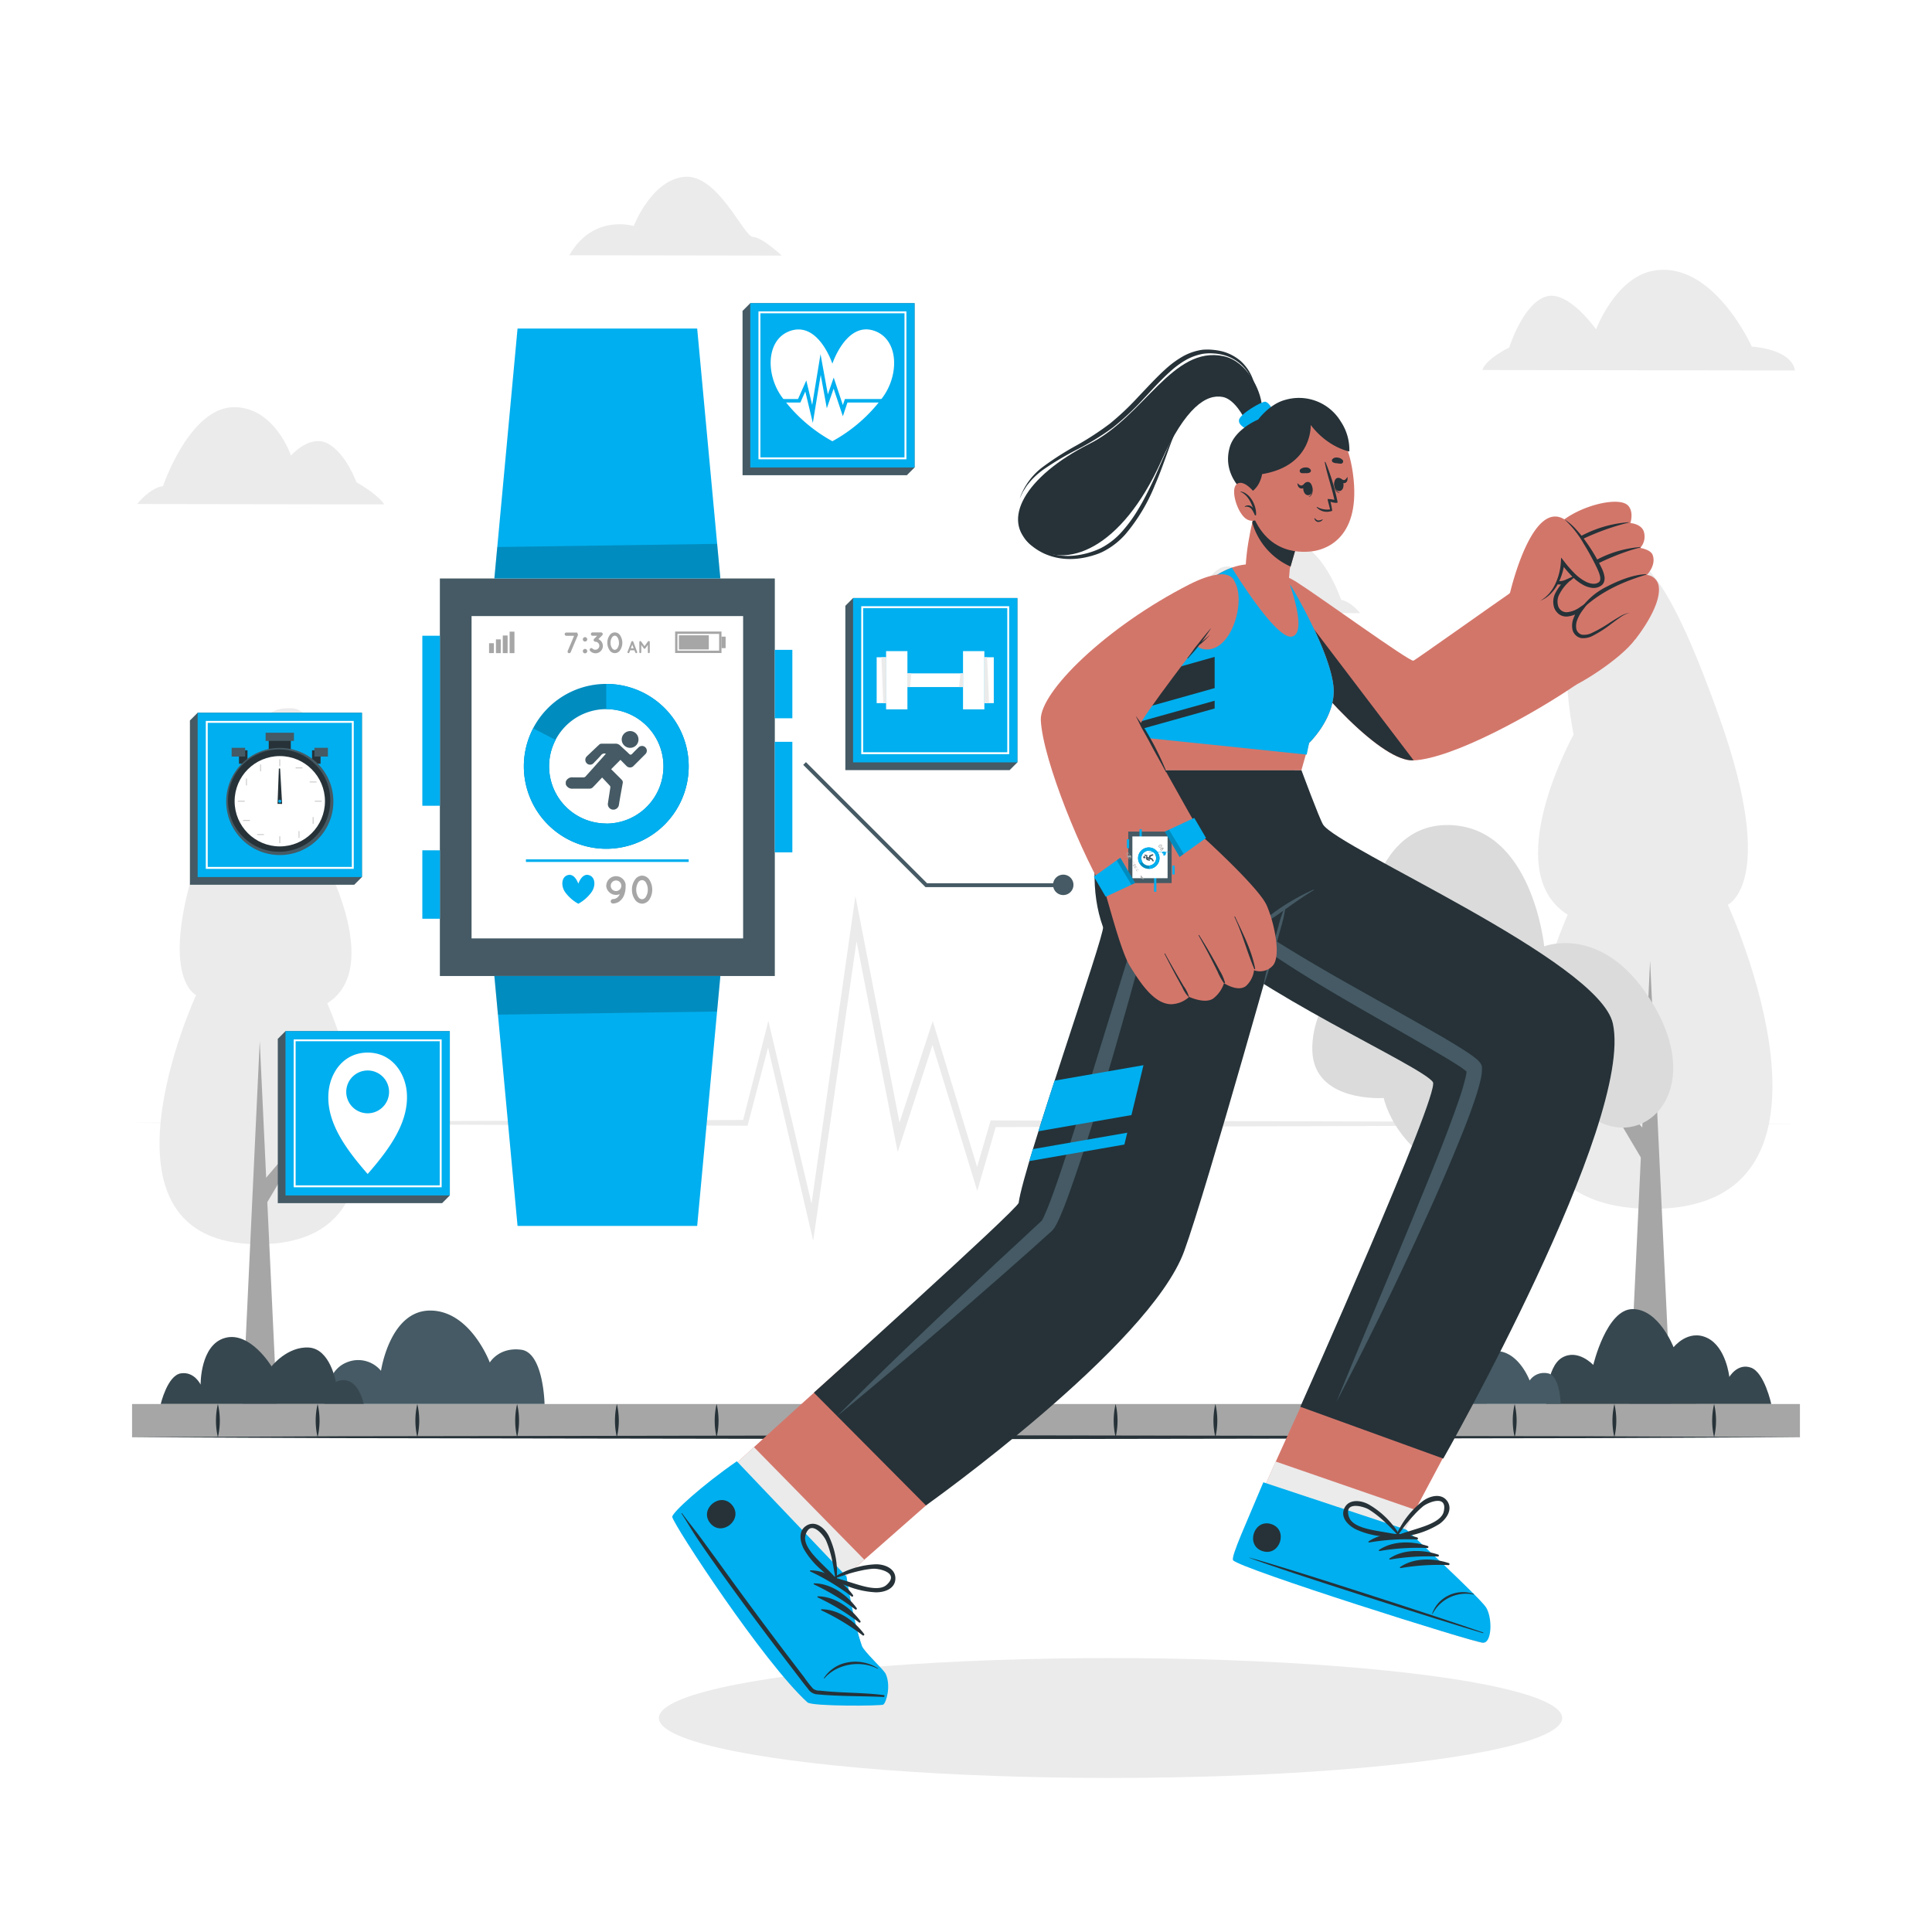 <svg class="animated" id="freepik_stories-fitness-tracker" xmlns="http://www.w3.org/2000/svg" viewBox="0 0 500 500" version="1.1" xmlns:xlink="http://www.w3.org/1999/xlink" xmlns:svgjs="http://svgjs.com/svgjs"><style>svg#freepik_stories-fitness-tracker:not(.animated) .animable {opacity: 0;}svg#freepik_stories-fitness-tracker.animated #freepik--Icons--inject-2 {animation: 1.5s Infinite  linear floating;animation-delay: 0s;}            @keyframes floating {                0% {                    opacity: 1;                    transform: translateY(0px);                }                50% {                    transform: translateY(-10px);                }                100% {                    opacity: 1;                    transform: translateY(0px);                }            }        </style><g id="freepik--background-complete--inject-2" class="animable" style="transform-origin: 250px 204.55px;"><polygon points="34.18 290.59 113.54 290.12 192.9 289.85 192.18 290.4 198.03 267.45 198.85 264.2 199.62 267.46 211.11 316.1 209.36 316.18 220.56 237.63 221.38 231.88 222.49 237.58 233.5 294.15 231.64 294.04 240.48 267.05 241.4 264.26 242.25 267.07 253.74 304.84 252.04 304.86 256.2 290.58 256.38 289.95 257.03 289.96 361.43 290.26 465.82 290.82 361.43 291.39 257.03 291.69 257.87 291.06 253.74 305.35 252.92 308.2 252.05 305.36 240.47 267.61 242.24 267.63 233.47 294.63 232.32 298.15 231.61 294.52 220.57 237.96 222.5 237.91 211.13 316.43 210.45 321.11 209.38 316.51 198.02 267.84 199.62 267.86 193.62 290.77 193.47 291.34 192.9 291.33 113.54 291.06 34.18 290.59" style="fill: rgb(235, 235, 235); transform-origin: 250px 276.495px;" id="elpvwy6mybghl" class="animable"></polygon><path d="M99.45,130.54l-63.95-.1s3.19-4.13,6.69-4.65c0,0,6.85-20.28,18.27-20.41,10.61-.12,14.84,12.51,14.84,12.51s4.93-5.65,9.62-3.06,7.34,10,7.34,10S97.54,127.69,99.45,130.54Z" style="fill: rgb(235, 235, 235); transform-origin: 67.475px 117.96px;" id="elf8lrhgi0626" class="animable"></path><path d="M383.63,95.76l80.87.12s0-5.16-11.14-6.19c0,0-10.13-22.6-25.66-19.59C418,72,413.06,85.24,413.06,85.24s-7.29-10.46-13.14-8.44-9.34,13.13-9.34,13.13S384.55,92.84,383.63,95.76Z" style="fill: rgb(235, 235, 235); transform-origin: 424.065px 82.852px;" id="eliw3edl8dn9" class="animable"></path><path d="M147.33,66.06l55,.09s-5.18-4.84-7.49-4.84-9-16.23-17.61-15.55S164,58.5,164,58.5,153.58,55.21,147.33,66.06Z" style="fill: rgb(235, 235, 235); transform-origin: 174.83px 55.945px;" id="elkt10yz5yng" class="animable"></path><path d="M305,158.61l47,.07s-2.33-3-4.91-3.43c0,0-5-14.93-13.38-15.05-7.8-.11-10.95,9.16-10.95,9.16s-3.6-4.16-7.06-2.27-5.42,7.34-5.42,7.34S306.39,156.52,305,158.61Z" style="fill: rgb(235, 235, 235); transform-origin: 328.5px 149.44px;" id="elufad6a0vna" class="animable"></path><path d="M405.72,236.73s-34.19,76.13,21.75,76.13,19.68-78.72,19.68-78.72,13-5.7-2.07-48.17-21.73-42.47-28-42.47c-7.88,0-15.22,18.39-9.84,46.61C407.27,190.11,387.59,225.33,405.72,236.73Z" style="fill: rgb(235, 235, 235); transform-origin: 427.041px 228.18px;" id="el9w7iw3ov748" class="animable"></path><polygon points="432.44 363.36 427.04 248.66 421.65 363.36 432.44 363.36" style="fill: rgb(166, 166, 166); transform-origin: 427.045px 306.01px;" id="elq8r6lqph08" class="animable"></polygon><polygon points="429.24 296.75 408.91 273 424.85 299.89 429.24 296.75" style="fill: rgb(166, 166, 166); transform-origin: 419.075px 286.445px;" id="elyeh5itjbkv" class="animable"></polygon><path d="M84.69,259.65S112.68,322,66.87,322s-16.12-64.48-16.12-64.48-10.6-4.66,1.7-39.45,17.8-34.78,22.91-34.78c6.45,0,12.46,15.06,8,38.18C83.41,221.48,99.53,250.32,84.69,259.65Z" style="fill: rgb(235, 235, 235); transform-origin: 67.222px 252.645px;" id="elc4jcx28gvba" class="animable"></path><polygon points="62.81 363.36 67.22 269.43 71.64 363.36 62.81 363.36" style="fill: rgb(166, 166, 166); transform-origin: 67.225px 316.395px;" id="elawyveenz73f" class="animable"></polygon><polygon points="65.43 308.81 82.08 289.36 69.02 311.38 65.43 308.81" style="fill: rgb(166, 166, 166); transform-origin: 73.755px 300.37px;" id="elm9a8rje2sla" class="animable"></polygon><path d="M399.64,244.91s15.95-6.33,28.61,15.7c13,22.59-3.29,37.48-16.2,28.62,0,0-10.13,21.26-30.39,16.2s-23.55-21.27-23.55-21.27-18,1.27-18.48-12.15,12.66-25.32,12.66-25.32.76-33.43,22.53-33.17S399.64,244.91,399.64,244.91Z" style="fill: rgb(219, 219, 219); transform-origin: 386.321px 259.864px;" id="el6gj5wbfjzpq" class="animable"></path><polygon points="384.83 363.36 380.27 263.9 375.71 363.36 384.83 363.36" style="fill: rgb(166, 166, 166); transform-origin: 380.27px 313.63px;" id="elh83yl8s2524" class="animable"></polygon><polygon points="382.22 300.08 395.6 273.38 378.31 297.74 382.22 300.08" style="fill: rgb(166, 166, 166); transform-origin: 386.955px 286.73px;" id="el5lunc830l8f" class="animable"></polygon></g><g id="freepik--Shadow--inject-2" class="animable" style="transform-origin: 287.4px 444.62px;"><ellipse cx="287.4" cy="444.62" rx="116.89" ry="15.51" style="fill: rgb(235, 235, 235); transform-origin: 287.4px 444.62px;" id="el53fw1bauszw" class="animable"></ellipse></g><g id="freepik--Plants--inject-2" class="animable" style="transform-origin: 250px 351.085px;"><path d="M140.93,363.36h-57s.13-8.48,5.73-10.74a7.64,7.64,0,0,1,8.94,2.15s2.28-15.6,12.72-15.6,15.44,13.45,15.44,13.45,2.34-4.06,8.13-3.31S140.93,363.36,140.93,363.36Z" style="fill: rgb(69, 90, 100); transform-origin: 112.43px 351.265px;" id="elhj19p99iofj" class="animable"></path><path d="M458.4,363.36s-1.75-8.15-5.24-9.41-5.61,2.4-5.61,2.4-.82-7.79-5.77-10.12-8.66,2.44-8.66,2.44-3.8-9.88-10.58-9.88-10.2,14.46-10.2,14.46-4-4.31-8.11-1.87-4.1,12-4.1,12Z" style="fill: rgb(55, 71, 79); transform-origin: 429.265px 351.085px;" id="elokz2dtvj098" class="animable"></path><path d="M94.15,363.36H41.6s1.73-7.41,5.22-7.94,5.1,2.92,5.1,2.92-.16-10.34,6.35-12.1,12,7.37,12,7.37,4.08-5.2,9.64-4.87,7,8.93,7,8.93S91.92,354.69,94.15,363.36Z" style="fill: rgb(55, 71, 79); transform-origin: 67.875px 354.687px;" id="elcx4qsxq4qkv" class="animable"></path><path d="M403.9,363.36H371.61s.07-4.81,3.25-6.08a4.32,4.32,0,0,1,5.06,1.21s1.29-8.84,7.21-8.84,8.74,7.63,8.74,7.63a4.54,4.54,0,0,1,4.61-1.88C403.77,355.83,403.9,363.36,403.9,363.36Z" style="fill: rgb(69, 90, 100); transform-origin: 387.755px 356.505px;" id="elm7qdo9im29" class="animable"></path></g><g id="freepik--Floor--inject-2" class="animable" style="transform-origin: 250px 367.905px;"><rect x="34.18" y="363.36" width="431.64" height="8.59" style="fill: rgb(166, 166, 166); transform-origin: 250px 367.655px;" id="elqpyqtpzapi" class="animable"></rect><path d="M56.39,363.36a18.7,18.7,0,0,1,0,8.59,18.7,18.7,0,0,1,0-8.59Z" style="fill: rgb(38, 50, 56); transform-origin: 56.39px 367.655px;" id="elenskr0ftn6o" class="animable"></path><path d="M82.2,363.36a18.7,18.7,0,0,1,0,8.59,18.7,18.7,0,0,1,0-8.59Z" style="fill: rgb(38, 50, 56); transform-origin: 82.2px 367.655px;" id="elzmhmoo5658q" class="animable"></path><path d="M108,363.36a18.7,18.7,0,0,1,0,8.59,18.7,18.7,0,0,1,0-8.59Z" style="fill: rgb(38, 50, 56); transform-origin: 108px 367.655px;" id="el0ilsihr44lag" class="animable"></path><path d="M133.83,363.36a18.7,18.7,0,0,1,0,8.59,18.7,18.7,0,0,1,0-8.59Z" style="fill: rgb(38, 50, 56); transform-origin: 133.83px 367.655px;" id="elgrbi73ebw76" class="animable"></path><path d="M159.65,363.36a18.7,18.7,0,0,1,0,8.59,18.7,18.7,0,0,1,0-8.59Z" style="fill: rgb(38, 50, 56); transform-origin: 159.65px 367.655px;" id="elptritd3lwje" class="animable"></path><path d="M185.46,363.36a18.7,18.7,0,0,1,0,8.59,18.7,18.7,0,0,1,0-8.59Z" style="fill: rgb(38, 50, 56); transform-origin: 185.46px 367.655px;" id="elbqjj5otsyw8" class="animable"></path><path d="M211.28,363.36a18.7,18.7,0,0,1,0,8.59,18.7,18.7,0,0,1,0-8.59Z" style="fill: rgb(38, 50, 56); transform-origin: 211.28px 367.655px;" id="elqwzhnyv9wze" class="animable"></path><path d="M237.09,363.36a18.7,18.7,0,0,1,0,8.59,18.7,18.7,0,0,1,0-8.59Z" style="fill: rgb(38, 50, 56); transform-origin: 237.09px 367.655px;" id="el9bnts6e0ecq" class="animable"></path><path d="M262.91,363.36a18.7,18.7,0,0,1,0,8.59,18.7,18.7,0,0,1,0-8.59Z" style="fill: rgb(38, 50, 56); transform-origin: 262.91px 367.655px;" id="elp1q14wflft7" class="animable"></path><path d="M288.72,363.36a18.7,18.7,0,0,1,0,8.59,18.7,18.7,0,0,1,0-8.59Z" style="fill: rgb(38, 50, 56); transform-origin: 288.72px 367.655px;" id="eliaf3x4gft3p" class="animable"></path><path d="M314.54,363.36a18.7,18.7,0,0,1,0,8.59,18.7,18.7,0,0,1,0-8.59Z" style="fill: rgb(38, 50, 56); transform-origin: 314.54px 367.655px;" id="elci3iehg6saf" class="animable"></path><path d="M340.35,363.36a18.7,18.7,0,0,1,0,8.59,18.7,18.7,0,0,1,0-8.59Z" style="fill: rgb(38, 50, 56); transform-origin: 340.35px 367.655px;" id="elfkw1eqswykd" class="animable"></path><path d="M366.17,363.36a18.7,18.7,0,0,1,0,8.59,18.7,18.7,0,0,1,0-8.59Z" style="fill: rgb(38, 50, 56); transform-origin: 366.17px 367.655px;" id="el6zqxlcz3ahd" class="animable"></path><path d="M392,363.36a18.7,18.7,0,0,1,0,8.59,18.7,18.7,0,0,1,0-8.59Z" style="fill: rgb(38, 50, 56); transform-origin: 392px 367.655px;" id="el01nzb5gi1mqc" class="animable"></path><path d="M417.8,363.36a18.7,18.7,0,0,1,0,8.59,18.7,18.7,0,0,1,0-8.59Z" style="fill: rgb(38, 50, 56); transform-origin: 417.8px 367.655px;" id="elqyeze9aag9q" class="animable"></path><path d="M443.61,363.36a18.7,18.7,0,0,1,0,8.59,18.7,18.7,0,0,1,0-8.59Z" style="fill: rgb(38, 50, 56); transform-origin: 443.61px 367.655px;" id="ell8daqdbhbyf" class="animable"></path><polygon points="33.36 371.95 87.52 371.7 141.68 371.62 250 371.45 358.32 371.62 412.48 371.7 466.64 371.95 412.48 372.19 358.32 372.28 250 372.45 141.68 372.28 87.52 372.19 33.36 371.95" style="fill: rgb(38, 50, 56); transform-origin: 250px 371.95px;" id="elr1pxao5rovl" class="animable"></polygon></g><g id="freepik--smart-watch--inject-2" class="animable" style="transform-origin: 193.555px 201.15px;"><rect x="113.84" y="149.71" width="86.68" height="102.88" style="fill: rgb(69, 90, 100); transform-origin: 157.18px 201.15px;" id="el5lrv0zevm9f" class="animable"></rect><rect x="109.3" y="164.53" width="4.55" height="44" style="fill: rgb(0, 175, 239); transform-origin: 111.575px 186.53px;" id="elvs520yw6x4i" class="animable"></rect><rect x="109.3" y="220.06" width="4.55" height="17.71" style="fill: rgb(0, 175, 239); transform-origin: 111.575px 228.915px;" id="elp91qo9s9xf" class="animable"></rect><rect x="200.51" y="168.18" width="4.55" height="17.71" style="fill: rgb(0, 175, 239); transform-origin: 202.785px 177.035px;" id="eliqeuknwyvwj" class="animable"></rect><rect x="200.51" y="191.98" width="4.55" height="28.61" style="fill: rgb(0, 175, 239); transform-origin: 202.785px 206.285px;" id="eljii2m45vxm" class="animable"></rect><rect x="122.04" y="159.44" width="70.28" height="83.42" style="fill: rgb(255, 255, 255); transform-origin: 157.18px 201.15px;" id="elc9uixoqhlmj" class="animable"></rect><path d="M186.72,169h-12v-5.56h12Zm-11.4-.61h10.79v-4.34H175.32Z" style="fill: rgb(166, 166, 166); transform-origin: 180.72px 166.22px;" id="elba9661kwvpf" class="animable"></path><rect x="175.7" y="164.41" width="7.74" height="3.67" style="fill: rgb(166, 166, 166); transform-origin: 179.57px 166.245px;" id="el1z1l961rdnu" class="animable"></rect><rect x="186.72" y="164.76" width="1.07" height="2.98" style="fill: rgb(166, 166, 166); transform-origin: 187.255px 166.25px;" id="elqqh0g5edeh" class="animable"></rect><path d="M149.61,164.25l-1.91,4.53a.4.4,0,0,1-.39.25.45.45,0,0,1-.16,0,.43.43,0,0,1-.23-.55l1.65-3.93h-2a.44.44,0,0,1-.43-.43.42.42,0,0,1,.43-.42h2.7a.35.35,0,0,1,.16.06l0,0,0,0,0,0,0,0s0,0,0,0l0,0v0s0,0,0,0v.16Z" style="fill: rgb(166, 166, 166); transform-origin: 147.875px 166.369px;" id="el3k5m27jss37" class="animable"></path><path d="M151.41,164.89a.58.58,0,0,1,.57.58.57.57,0,0,1-.57.56.56.56,0,0,1-.57-.56A.57.57,0,0,1,151.41,164.89Zm0,3.05a.58.58,0,0,1,.57.58.57.57,0,0,1-.57.56.56.56,0,0,1-.57-.56A.57.57,0,0,1,151.41,167.94Z" style="fill: rgb(166, 166, 166); transform-origin: 151.41px 166.985px;" id="elwvbicqeptsk" class="animable"></path><path d="M155.41,165.77a1.9,1.9,0,1,1-2.68,2.69.43.43,0,0,1,.61-.61,1,1,0,0,0,.73.3,1.06,1.06,0,0,0,.73-.3,1,1,0,0,0,.31-.74,1,1,0,0,0-.31-.72,1,1,0,0,0-.73-.31.38.38,0,0,1-.31-.14h0a.44.44,0,0,1,0-.61l.78-.79h-1.24a.44.44,0,0,1,0-.87h2.26a.43.43,0,0,1,.43.43.46.46,0,0,1-.05.21.39.39,0,0,1-.08.1l-1,1A1.64,1.64,0,0,1,155.41,165.77Z" style="fill: rgb(166, 166, 166); transform-origin: 154.313px 166.368px;" id="el690ao8kwstn" class="animable"></path><path d="M157.18,166.35a3.26,3.26,0,0,1,.52-1.83,1.61,1.61,0,0,1,2.84,0,3.48,3.48,0,0,1,0,3.66,1.61,1.61,0,0,1-2.84,0A3.28,3.28,0,0,1,157.18,166.35Zm3,0a2.58,2.58,0,0,0-.36-1.36.89.89,0,0,0-.72-.47.9.9,0,0,0-.72.47,2.49,2.49,0,0,0-.37,1.36,2.45,2.45,0,0,0,.37,1.35.94.94,0,0,0,.72.48.93.93,0,0,0,.72-.48A2.54,2.54,0,0,0,160.2,166.35Z" style="fill: rgb(166, 166, 166); transform-origin: 159.12px 166.35px;" id="ely2eqpyfa2" class="animable"></path><path d="M164.18,168.29h-1.09l-.22.58a.25.25,0,0,1-.23.16h-.09a.25.25,0,0,1-.14-.33l1-2.63a.26.26,0,0,1,.48,0l1,2.63a.27.27,0,0,1-.15.33h-.09a.25.25,0,0,1-.23-.16Zm-.19-.49-.36-1-.36,1Z" style="fill: rgb(166, 166, 166); transform-origin: 163.647px 167.47px;" id="elbpxwh36nekc" class="animable"></path><path d="M168.16,166.15v2.63a.25.25,0,0,1-.25.25.25.25,0,0,1-.25-.25V166.9l-.64.89a.26.26,0,0,1-.21.11h0a.25.25,0,0,1-.21-.11l-.64-.89v1.88a.25.25,0,0,1-.25.25.25.25,0,0,1-.25-.25v-2.63a.25.25,0,0,1,.25-.25h0a.26.26,0,0,1,.2.1l.89,1.24.89-1.24a.26.26,0,0,1,.2-.1h0A.25.25,0,0,1,168.16,166.15Z" style="fill: rgb(166, 166, 166); transform-origin: 166.81px 167.465px;" id="eliikndk5cbuq" class="animable"></path><rect x="131.89" y="163.47" width="1.25" height="5.56" style="fill: rgb(166, 166, 166); transform-origin: 132.515px 166.25px;" id="el0b6k3yjeldn" class="animable"></rect><rect x="130.12" y="164.47" width="1.25" height="4.56" style="fill: rgb(166, 166, 166); transform-origin: 130.745px 166.75px;" id="el5bylq1tmbrg" class="animable"></rect><rect x="128.35" y="165.47" width="1.25" height="3.56" style="fill: rgb(166, 166, 166); transform-origin: 128.975px 167.25px;" id="elkbhrzletlzr" class="animable"></rect><rect x="126.57" y="166.46" width="1.25" height="2.56" style="fill: rgb(166, 166, 166); transform-origin: 127.195px 167.74px;" id="el9scktrcynk" class="animable"></rect><path d="M156.91,229.12a2.52,2.52,0,0,1,5-.26s0,0,0,0c0,.19,0,.39,0,.59a6,6,0,0,1-.36,2.12,3.67,3.67,0,0,1-1.34,1.78,3,3,0,0,1-1.56.48.57.57,0,0,1-.6-.55.6.6,0,0,1,.56-.6,1.86,1.86,0,0,0,1-.29,2.07,2.07,0,0,0,.65-.72c.05-.09.09-.18.13-.27a2.53,2.53,0,0,1-3.51-2.31Zm1.15,0a1.37,1.37,0,1,0,2.73,0,1.37,1.37,0,0,0-2.73,0Z" style="fill: rgb(166, 166, 166); transform-origin: 159.395px 230.295px;" id="elvtqst6p5ep" class="animable"></path><path d="M163.55,230.24a4.38,4.38,0,0,1,.71-2.47,2.33,2.33,0,0,1,1.93-1.16,2.35,2.35,0,0,1,1.92,1.16,4.78,4.78,0,0,1,0,4.95,2.36,2.36,0,0,1-1.92,1.15,2.34,2.34,0,0,1-1.93-1.15A4.42,4.42,0,0,1,163.55,230.24Zm4.1,0a3.42,3.42,0,0,0-.5-1.84,1.19,1.19,0,0,0-1-.63,1.24,1.24,0,0,0-1,.63,3.64,3.64,0,0,0,0,3.68,1.26,1.26,0,0,0,1,.64,1.2,1.2,0,0,0,1-.64A3.42,3.42,0,0,0,167.65,230.24Z" style="fill: rgb(166, 166, 166); transform-origin: 166.175px 230.24px;" id="el4yr0l68sq0l" class="animable"></path><path d="M153,231a10.38,10.38,0,0,1-3.33,2.89,10.38,10.38,0,0,1-3.33-2.89c-1.18-1.55-1.12-4,.56-4.51,1.86-.58,2.77,2.21,2.77,2.21s.92-2.81,2.77-2.21C154.14,227,154.21,229.43,153,231Z" style="fill: rgb(0, 175, 239); transform-origin: 149.679px 230.148px;" id="el79suo75ab8y" class="animable"></path><rect x="136.11" y="222.4" width="42.12" height="0.67" style="fill: rgb(0, 175, 239); transform-origin: 157.17px 222.735px;" id="elib01zuse4t9" class="animable"></rect><path d="M156.9,177a21.33,21.33,0,1,0,21.33,21.32A21.33,21.33,0,0,0,156.9,177Zm0,36.12a14.8,14.8,0,1,1,14.8-14.8A14.8,14.8,0,0,1,156.9,213.16Z" style="fill: rgb(0, 175, 239); transform-origin: 156.9px 198.33px;" id="elxkevg282bx" class="animable"></path><g id="ela2rlp7h2jvq"><path d="M156.9,177a21.33,21.33,0,1,0,21.33,21.32A21.33,21.33,0,0,0,156.9,177Zm0,36.12a14.8,14.8,0,1,1,14.8-14.8A14.8,14.8,0,0,1,156.9,213.16Z" style="fill: rgb(5, 4, 0); opacity: 0.2; transform-origin: 156.9px 198.33px;" class="animable"></path></g><path d="M156.9,177v6.53a14.8,14.8,0,1,1-14.79,14.79,14.45,14.45,0,0,1,1.69-6.83l-5.8-3a21.08,21.08,0,0,0-2.42,9.85A21.33,21.33,0,1,0,156.9,177Z" style="fill: rgb(0, 175, 239); transform-origin: 156.91px 198.33px;" id="el7t65ip5dayg" class="animable"></path><g id="freepik--qDp2MS.tif--inject-2" class="animable" style="transform-origin: 156.908px 199.37px;"><path d="M167,195.19c-1,1-2,2-3,3a1.26,1.26,0,0,1-1.9,0c-.52-.52-1-1-1.52-1.55-.82.82-1.6,1.6-2.41,2.43l1.44,1.44c.46.46.94.91,1.38,1.4a.93.93,0,0,1,.19.65c-.34,1.9-.7,3.79-1,5.69a1.46,1.46,0,0,1-1.62,1.28,1.42,1.42,0,0,1-1.22-1.69c.19-1.34.42-2.68.61-4a.64.64,0,0,0-.12-.49c-.65-.71-1.32-1.41-2-2.13-.82.86-1.6,1.73-2.42,2.55a1.15,1.15,0,0,1-.76.33c-1.45,0-2.9,0-4.35,0a1.74,1.74,0,0,1-1.88-1.13v-.65a1.71,1.71,0,0,1,1.88-1.13c.9,0,1.81,0,2.71,0a.76.76,0,0,0,.49-.19c1.75-1.94,3.49-3.9,5.24-5.85a.39.39,0,0,0,0-.11,1.11,1.11,0,0,0-1.18.39c-.59.7-1.25,1.35-1.88,2a1.22,1.22,0,0,1-1.82.12,1.27,1.27,0,0,1,.07-1.87c1.05-1,2.1-2,3.17-3a1,1,0,0,1,.57-.22c1.21,0,2.41,0,3.61,0a1.68,1.68,0,0,1,1.22.48c.76.72,1.55,1.41,2.29,2.14.33.33.54.28.83,0,.52-.56,1.07-1.09,1.61-1.63a1.25,1.25,0,0,1,1.83,0A1.22,1.22,0,0,1,167,195.19Z" style="fill: rgb(69, 90, 100); transform-origin: 156.908px 201px;" id="elt9tqxl2485e" class="animable"></path><path d="M165.24,191.38a2.15,2.15,0,0,1-2.17,2.16,2.17,2.17,0,0,1-2.17-2.17,2.2,2.2,0,0,1,2.19-2.17A2.17,2.17,0,0,1,165.24,191.38Z" style="fill: rgb(69, 90, 100); transform-origin: 163.07px 191.37px;" id="el4f5jfmnla3i" class="animable"></path></g><polygon points="133.94 317.27 180.43 317.27 186.43 252.59 127.94 252.59 133.94 317.27" style="fill: rgb(0, 175, 239); transform-origin: 157.185px 284.93px;" id="el0l4hmy9t724k" class="animable"></polygon><g id="el8qj6shb2fox"><polygon points="186.43 252.59 185.57 261.78 128.87 262.59 127.94 252.59 186.43 252.59" style="fill: rgb(5, 4, 0); opacity: 0.2; transform-origin: 157.185px 257.59px;" class="animable"></polygon></g><polygon points="180.43 85.03 133.94 85.03 127.94 149.71 186.43 149.71 180.43 85.03" style="fill: rgb(0, 175, 239); transform-origin: 157.185px 117.37px;" id="el35nm62yr1qf" class="animable"></polygon><g id="elwg6vc7hypkh"><polygon points="186.43 149.71 127.94 149.71 128.69 141.57 185.59 140.75 186.43 149.71" style="fill: rgb(5, 4, 0); opacity: 0.2; transform-origin: 157.185px 145.23px;" class="animable"></polygon></g><path d="M277.81,229a2.64,2.64,0,1,1-2.64-2.64A2.64,2.64,0,0,1,277.81,229Z" style="fill: rgb(69, 90, 100); transform-origin: 275.17px 229px;" id="eld2q5eppxmir" class="animable"></path><polygon points="275.59 229.59 239.52 229.59 207.87 197.94 208.58 197.24 239.93 228.59 275.59 228.59 275.59 229.59" style="fill: rgb(69, 90, 100); transform-origin: 241.73px 213.415px;" id="el9y7mltj8pz5" class="animable"></polygon></g><g id="freepik--Icons--inject-2" class="animable" style="transform-origin: 156.225px 194.92px;"><polygon points="234.69 122.99 192.17 122.99 192.17 80.46 194.17 78.46 236.69 78.46 236.69 120.99 234.69 122.99" style="fill: rgb(69, 90, 100); transform-origin: 214.43px 100.725px;" id="elgpat80weeg" class="animable"></polygon><rect x="194.17" y="78.46" width="42.52" height="42.52" style="fill: rgb(0, 175, 239); transform-origin: 215.43px 99.72px;" id="el2l7rhdscmw4" class="animable"></rect><path d="M228.31,103a40,40,0,0,1-12.89,11.19A40.08,40.08,0,0,1,202.54,103c-4.54-6-4.31-15.4,2.18-17.43,7.18-2.25,10.7,8.55,10.7,8.55s3.58-10.87,10.72-8.55C232.6,87.68,232.85,97,228.31,103Z" style="fill: rgb(255, 255, 255); transform-origin: 215.422px 99.718px;" id="ela4xn2iqoop" class="animable"></path><polygon points="210.36 109.45 208.41 101.31 207.13 104.18 199.22 104.18 199.22 103.26 206.53 103.26 208.67 98.46 210.19 104.81 212.35 91.65 214.25 102.06 215.76 97.71 218.13 104.83 218.66 103.26 231.64 103.26 231.64 104.17 219.32 104.17 218.13 107.73 215.74 100.57 213.98 105.67 212.4 97.03 210.36 109.45" style="fill: rgb(0, 175, 239); transform-origin: 215.43px 100.55px;" id="elid9pysr75i" class="animable"></polygon><path d="M234.58,118.87H196.29V80.58h38.29Zm-37.79-.5h37.29V81.08H196.79Z" style="fill: rgb(255, 255, 255); transform-origin: 215.435px 99.725px;" id="elpsgw9nticof" class="animable"></path><polygon points="261.3 199.3 218.78 199.3 218.78 156.78 220.78 154.78 263.3 154.78 263.3 197.3 261.3 199.3" style="fill: rgb(69, 90, 100); transform-origin: 241.04px 177.04px;" id="el21zut3qv9cl" class="animable"></polygon><rect x="220.77" y="154.78" width="42.52" height="42.52" style="fill: rgb(0, 175, 239); transform-origin: 242.03px 176.04px;" id="el25l7cud1rk4" class="animable"></rect><path d="M261.18,195.18H222.89V156.89h38.29Zm-37.79-.5h37.29V157.39H223.39Z" style="fill: rgb(255, 255, 255); transform-origin: 242.035px 176.035px;" id="eld6tgq6v482i" class="animable"></path><rect x="229.32" y="168.51" width="5.52" height="15.07" style="fill: rgb(255, 255, 255); transform-origin: 232.08px 176.045px;" id="elrkhcgfn1rz" class="animable"></rect><rect x="226.88" y="170.1" width="2.44" height="11.87" style="fill: rgb(255, 255, 255); transform-origin: 228.1px 176.035px;" id="ela7kj925jt2h" class="animable"></rect><polygon points="229.32 181.98 228.6 181.98 228.1 170.1 229.32 170.1 229.32 181.98" style="fill: rgb(235, 235, 235); transform-origin: 228.71px 176.04px;" id="elrile1htizl" class="animable"></polygon><g id="el6myk0tajd3"><rect x="249.23" y="168.51" width="5.52" height="15.07" style="fill: rgb(255, 255, 255); transform-origin: 251.99px 176.045px; transform: rotate(180deg);" class="animable"></rect></g><g id="elkwl7kp237x"><rect x="254.75" y="170.1" width="2.44" height="11.87" style="fill: rgb(255, 255, 255); transform-origin: 255.97px 176.035px; transform: rotate(180deg);" class="animable"></rect></g><polygon points="254.75 170.1 255.47 170.1 255.97 181.98 254.75 181.98 254.75 170.1" style="fill: rgb(235, 235, 235); transform-origin: 255.36px 176.04px;" id="elgzn0lpq30jp" class="animable"></polygon><rect x="234.84" y="174.27" width="14.39" height="3.54" style="fill: rgb(255, 255, 255); transform-origin: 242.035px 176.04px;" id="elib2ua3kmpa" class="animable"></rect><polygon points="235.52 177.81 234.84 177.81 234.84 174.27 235.85 174.27 235.52 177.81" style="fill: rgb(235, 235, 235); transform-origin: 235.345px 176.04px;" id="eld3smkfit4ib" class="animable"></polygon><polygon points="248.55 174.27 249.23 174.27 249.23 177.81 248.22 177.81 248.55 174.27" style="fill: rgb(235, 235, 235); transform-origin: 248.725px 176.04px;" id="el8tux77026ni" class="animable"></polygon><polygon points="114.41 311.38 71.89 311.38 71.89 268.86 73.89 266.86 116.41 266.86 116.41 309.38 114.41 311.38" style="fill: rgb(69, 90, 100); transform-origin: 94.15px 289.12px;" id="el8s4srv9d91o" class="animable"></polygon><rect x="73.89" y="266.86" width="42.52" height="42.52" style="fill: rgb(0, 175, 239); transform-origin: 95.15px 288.12px;" id="elwqsk99isi8o" class="animable"></rect><path d="M114.3,307.27H76V269H114.3Zm-37.79-.5H113.8v-37.3H76.51Z" style="fill: rgb(255, 255, 255); transform-origin: 95.15px 288.135px;" id="elhpxz8d75qzi" class="animable"></path><path d="M105.26,282.5c-.5-5.06-4-10.09-10.11-10.09s-9.61,5-10.11,10.09c-.77,7.81,4.49,14.88,10.11,21.33C100.77,297.38,106,290.31,105.26,282.5Zm-10.11,5.62a5.54,5.54,0,1,1,5.54-5.54A5.54,5.54,0,0,1,95.15,288.12Z" style="fill: rgb(255, 255, 255); transform-origin: 95.147px 288.12px;" id="elffqtqt3wknr" class="animable"></path><polygon points="91.67 228.98 49.15 228.98 49.15 186.46 51.15 184.46 93.67 184.46 93.67 226.98 91.67 228.98" style="fill: rgb(69, 90, 100); transform-origin: 71.41px 206.72px;" id="el2jvoaz4mcov" class="animable"></polygon><rect x="51.15" y="184.46" width="42.52" height="42.52" style="fill: rgb(0, 175, 239); transform-origin: 72.41px 205.72px;" id="el6xciqn9nor7" class="animable"></rect><path d="M91.55,224.86H53.26V186.57H91.55Zm-37.79-.5H91.05V187.07H53.76Z" style="fill: rgb(255, 255, 255); transform-origin: 72.405px 205.715px;" id="eljpbkrta1h1j" class="animable"></path><rect x="69.55" y="190.72" width="5.71" height="3.23" style="fill: rgb(38, 50, 56); transform-origin: 72.405px 192.335px;" id="elsqqt057kdjj" class="animable"></rect><rect x="68.75" y="189.63" width="7.32" height="2.12" style="fill: rgb(69, 90, 100); transform-origin: 72.41px 190.69px;" id="elsr1t9sepaf" class="animable"></rect><g id="elgfhtanmu3iu"><rect x="61.85" y="194.18" width="2.2" height="3.47" style="fill: rgb(38, 50, 56); transform-origin: 62.95px 195.915px; transform: rotate(-45deg);" class="animable"></rect></g><g id="elgv4m7v9oa9"><rect x="59.95" y="193.53" width="3.49" height="2.27" style="fill: rgb(69, 90, 100); transform-origin: 61.695px 194.665px; transform: rotate(-45deg);" class="animable"></rect></g><g id="el4mi4lztyts9"><rect x="80.76" y="194.18" width="2.2" height="3.47" style="fill: rgb(38, 50, 56); transform-origin: 81.86px 195.915px; transform: rotate(-135deg);" class="animable"></rect></g><g id="el816gsdbfbjn"><rect x="81.37" y="193.53" width="3.49" height="2.27" style="fill: rgb(69, 90, 100); transform-origin: 83.115px 194.665px; transform: rotate(-135deg);" class="animable"></rect></g><g id="el20qry7d0ksu"><circle cx="72.41" cy="207.42" r="13.87" style="fill: rgb(69, 90, 100); transform-origin: 72.41px 207.42px; transform: rotate(-80.82deg);" class="animable"></circle></g><circle cx="72.24" cy="207.19" r="13.24" style="fill: rgb(38, 50, 56); transform-origin: 72.24px 207.19px;" id="elzqcxv5mwwh7" class="animable"></circle><g id="elqito5j6f7n"><circle cx="72.41" cy="207.36" r="11.69" style="fill: rgb(255, 255, 255); transform-origin: 72.41px 207.36px; transform: rotate(-80.82deg);" class="animable"></circle></g><rect x="72.29" y="196.51" width="0.23" height="1.77" style="fill: rgb(199, 199, 199); transform-origin: 72.405px 197.395px;" id="elg9ypyjcw63i" class="animable"></rect><g id="elpsefkau9lxe"><rect x="67.32" y="197.85" width="0.23" height="1.77" style="fill: rgb(199, 199, 199); transform-origin: 67.435px 198.735px; transform: rotate(-30deg);" class="animable"></rect></g><g id="elcx00p00jg7"><rect x="63.67" y="201.49" width="0.23" height="1.77" style="fill: rgb(199, 199, 199); transform-origin: 63.785px 202.375px; transform: rotate(-60deg);" class="animable"></rect></g><rect x="61.56" y="207.24" width="1.77" height="0.23" style="fill: rgb(199, 199, 199); transform-origin: 62.445px 207.355px;" id="el62wfu7cjkrh" class="animable"></rect><g id="elviz2c4n2t7a"><rect x="62.9" y="212.22" width="1.77" height="0.23" style="fill: rgb(199, 199, 199); transform-origin: 63.785px 212.335px; transform: rotate(-29.98deg);" class="animable"></rect></g><g id="elutp7hqyifjr"><rect x="66.54" y="215.87" width="1.77" height="0.23" style="fill: rgb(199, 199, 199); transform-origin: 67.425px 215.985px; transform: rotate(-60.04deg);" class="animable"></rect></g><rect x="72.29" y="216.43" width="0.23" height="1.77" style="fill: rgb(199, 199, 199); transform-origin: 72.405px 217.315px;" id="els3eq03gze4g" class="animable"></rect><g id="elzv2ak94h69"><rect x="77.27" y="215.09" width="0.23" height="1.77" style="fill: rgb(199, 199, 199); transform-origin: 77.385px 215.975px; transform: rotate(-30deg);" class="animable"></rect></g><g id="el9udpb29vwb"><rect x="80.92" y="211.45" width="0.23" height="1.77" style="fill: rgb(199, 199, 199); transform-origin: 81.035px 212.335px; transform: rotate(-60deg);" class="animable"></rect></g><rect x="81.48" y="207.24" width="1.77" height="0.23" style="fill: rgb(199, 199, 199); transform-origin: 82.365px 207.355px;" id="elm5kjnrsgdwh" class="animable"></rect><g id="elmj5uzv9bw0k"><rect x="80.15" y="202.26" width="1.77" height="0.23" style="fill: rgb(199, 199, 199); transform-origin: 81.035px 202.375px; transform: rotate(-29.99deg);" class="animable"></rect></g><g id="el4pzsb21xpni"><rect x="76.5" y="198.62" width="1.77" height="0.23" style="fill: rgb(199, 199, 199); transform-origin: 77.385px 198.735px; transform: rotate(-60.02deg);" class="animable"></rect></g><polygon points="72.49 198.9 73.01 208.05 71.83 208.04 72.17 198.89 72.49 198.9" style="fill: rgb(38, 50, 56); transform-origin: 72.42px 203.47px;" id="eligh634uip5f" class="animable"></polygon><path d="M72.81,207.36a.4.4,0,1,1-.4-.4A.4.4,0,0,1,72.81,207.36Z" style="fill: rgb(0, 175, 239); transform-origin: 72.41px 207.36px;" id="ell2kmgxsb21" class="animable"></path></g><g id="freepik--Character--inject-2" class="animable" style="transform-origin: 301.661px 265.938px;"><path d="M383.59,425.09c-2.32,0-62.31-19.47-64.12-21.66-.7-.82,23-52.1,23-52.1L380,365,363.48,396s19.08,17.25,20.82,19.87S385.92,425.08,383.59,425.09Z" style="fill: rgb(211, 118, 106); transform-origin: 352.471px 388.21px;" id="eln9vavlbfe1" class="animable"></path><path d="M383.59,425.09c-2.32,0-62.31-19.47-64.12-21.66-.34-.39,5.15-12.91,10.69-25.18l36.12,12.49-2.8,5.23s19.08,17.24,20.82,19.86S385.91,425.08,383.59,425.09Z" style="fill: rgb(235, 235, 235); transform-origin: 352.469px 401.67px;" id="elkz7kn3oevv" class="animable"></path><path d="M383.86,425.14c-2.31,0-62.92-19.16-64.73-21.34-.69-.83,3.7-10.26,7.82-20.18L364,395.9s18.8,17.42,20.53,20S386.18,425.12,383.86,425.14Z" style="fill: rgb(0, 175, 239); transform-origin: 352.392px 404.38px;" id="eljk8vypqidmk" class="animable"></path><path d="M383.78,422.47c-9.93-3.49-50.33-16.65-60.41-19.35-.08,0-.1,0,0,.06,9.77,3.68,50.27,16.51,60.38,19.46C383.94,422.7,384,422.55,383.78,422.47Z" style="fill: rgb(38, 50, 56); transform-origin: 353.611px 412.887px;" id="el9y1ltzrz065" class="animable"></path><path d="M381.41,412.52a8.45,8.45,0,0,0-6.78.51,8.18,8.18,0,0,0-4,4.62c0,.06.09.09.12,0a9.77,9.77,0,0,1,10.59-5A.07.07,0,1,0,381.41,412.52Z" style="fill: rgb(38, 50, 56); transform-origin: 376.039px 414.873px;" id="elo2gw0tcqtdl" class="animable"></path><path d="M366.84,397.92c-4-1.35-9.09-1.45-12.65,1-.14.1,0,.29.14.27a58,58,0,0,1,12.42-.77A.27.27,0,0,0,366.84,397.92Z" style="fill: rgb(38, 50, 56); transform-origin: 360.553px 398.083px;" id="elt5befyg8p6q" class="animable"></path><path d="M369.54,400.13c-4-1.35-9.09-1.45-12.65,1-.13.1,0,.29.14.27a58,58,0,0,1,12.42-.77A.27.27,0,0,0,369.54,400.13Z" style="fill: rgb(38, 50, 56); transform-origin: 363.256px 400.293px;" id="el0jhqz31c3v44" class="animable"></path><path d="M372.25,402.34c-4-1.35-9.1-1.45-12.65,1-.14.1,0,.29.14.27a57.9,57.9,0,0,1,12.41-.77A.27.27,0,0,0,372.25,402.34Z" style="fill: rgb(38, 50, 56); transform-origin: 365.962px 402.503px;" id="elxhbwhqx05" class="animable"></path><path d="M375,404.55c-4-1.35-9.1-1.45-12.65,1-.14.1,0,.29.14.27a58,58,0,0,1,12.42-.77A.27.27,0,0,0,375,404.55Z" style="fill: rgb(38, 50, 56); transform-origin: 368.713px 404.713px;" id="elt9h0qma2x9" class="animable"></path><path d="M329,394.43c-4.5-1.44-6.76,5.55-2.25,7S333.52,395.88,329,394.43Z" style="fill: rgb(38, 50, 56); transform-origin: 327.879px 397.931px;" id="el6x6b1dohkgd" class="animable"></path><path d="M374.65,388.64c-1.49-2.35-4.58-1.53-6.39-.19a22.08,22.08,0,0,0-5.94,6.9,11.07,11.07,0,0,0-.59,1.13c-.07.17-.15.33-.23.49,0,0,0,0,0,0l0,.13c-.06.15-.11.28-.17.41a.11.11,0,0,0,.1.15.52.52,0,0,0,.28.51.38.38,0,0,0,.32.05c1-.29,2-.56,3-.84a4.77,4.77,0,0,0,.51-.13,22.43,22.43,0,0,0,7-2.86C374.21,393.18,376,390.85,374.65,388.64ZM367,395.55l-2.48.78c-.71.22-1.4.45-2.09.68l-.29.11-.26.09L362,397l0,0c.35-.46.7-.91,1-1.38a40.69,40.69,0,0,1,3-3.59,22.28,22.28,0,0,1,2.33-2.23c1.3-1,6.33-3.11,5.31,1.38C373.12,393.62,369,394.89,367,395.55Z" style="fill: rgb(38, 50, 56); transform-origin: 368.224px 392.693px;" id="elk5rrytifbn" class="animable"></path><path d="M362.22,397.56a.11.11,0,0,0,.07-.17,1.27,1.27,0,0,0-.18-.27.18.18,0,0,0-.06-.13s0,0,0,0a2.9,2.9,0,0,0-.3-.49,16.46,16.46,0,0,0-1.24-1.73,22,22,0,0,0-6.3-5.43c-2-1.1-5.14-1.49-6.3,1a1,1,0,0,0-.1.27c-.84,2.27,1.2,4.22,3.06,5.17a21.47,21.47,0,0,0,6.3,1.77c1.51.23,3,.4,4.51.63h0C362.07,398.25,362.27,397.88,362.22,397.56Zm-5.81-1.36c-2.11-.39-6.36-1.12-7.25-3.5a3.47,3.47,0,0,1-.27-1.72c.34-2.14,4.16-1.05,5.35-.33a24.16,24.16,0,0,1,2.62,1.89c.64.51,1.23,1.06,1.82,1.63,1,.91,1.87,1.86,2.82,2.8h0l.18.18a.93.93,0,0,0-.24-.05l-.61-.13C359.37,396.69,357.89,396.47,356.41,396.2Z" style="fill: rgb(38, 50, 56); transform-origin: 354.962px 393.336px;" id="el9hkfvkq9hak" class="animable"></path><path d="M373.52,377.48l-37-13.41s36.15-80.94,34.32-84c-2.38-4-47.76-24.08-61-38.52-17.45-19-7.92-42.26-7.92-42.26l34.88,0s4.65,12.57,5.6,14.09c3.81,6.12,71.37,35.24,75,51.49C423,290.45,373.52,377.48,373.52,377.48Z" style="fill: rgb(38, 50, 56); transform-origin: 358.582px 288.385px;" id="el1owlkse34do" class="animable"></path><path d="M306.34,199.87a48.79,48.79,0,0,0-.06,6.51,57.73,57.73,0,0,0,.64,6.45,44.21,44.21,0,0,0,3.67,12.24,32.07,32.07,0,0,0,3.25,5.41,14.57,14.57,0,0,0,1,1.23,14.33,14.33,0,0,0,1,1.16c.72.74,1.5,1.45,2.3,2.13a105.63,105.63,0,0,0,10.45,7.49c7.29,4.63,14.79,9,22.36,13.25s15.16,8.49,22.74,12.86c1.88,1.12,3.76,2.24,5.64,3.46a30.78,30.78,0,0,1,2.86,2.07,6,6,0,0,1,.86.91,1.64,1.64,0,0,1,.15.22,2.46,2.46,0,0,1,.16.3l.08.19c0,.1.06.2.09.3s0,.2,0,.2v.09a5.24,5.24,0,0,1,0,.67,11.73,11.73,0,0,1-.25,2,57.66,57.66,0,0,1-1.91,6.51q-1.08,3.13-2.28,6.18-4.86,12.21-10.3,24.08-10.8,23.82-22.9,47c6.59-16.13,13.4-32.15,20-48.21,3.27-8.05,6.63-16.07,9.62-24.19.74-2,1.48-4.05,2.17-6.08a55.76,55.76,0,0,0,1.73-6,9.12,9.12,0,0,0,.16-1.27c0-.09,0-.09,0-.14v0s0,0,0,.1a1.17,1.17,0,0,0,.05.2l0,.1.07.12,0,.05a2.85,2.85,0,0,0-.27-.25,24.73,24.73,0,0,0-2.45-1.73c-1.78-1.14-3.64-2.24-5.51-3.33-7.46-4.39-15.08-8.62-22.6-13s-15-8.92-22.2-13.93A97.37,97.37,0,0,1,316.4,237c-.82-.77-1.62-1.56-2.38-2.42-.38-.43-.73-.9-1.07-1.35s-.67-.9-1-1.38a33.49,33.49,0,0,1-3.17-5.93,44.29,44.29,0,0,1-3-12.91A53.06,53.06,0,0,1,306.34,199.87Z" style="fill: rgb(69, 90, 100); transform-origin: 344.573px 281.325px;" id="elwhrj7k7wiw" class="animable"></path><path d="M228,440.9c-.91,0-17.19.8-18.58-.45-14.11-12.65-34-45.85-34.36-47.52-.27-1.05,14.65-13.34,14.73-13.42,1.54-1.7,30.75-28,30.75-28l29.09,29.33-30.25,26.59-.5.49A105.4,105.4,0,0,0,223,426c.4,1.19,5.64,6.33,6,7.32C230.14,436.55,229.23,440.9,228,440.9Z" style="fill: rgb(211, 118, 106); transform-origin: 212.343px 396.331px;" id="elt6mnka0f9ga" class="animable"></path><path d="M228,440.9c-.93,0-17.2.8-18.59-.46-14.11-12.64-34-45.84-34.36-47.52-.28-1.05,14.65-13.32,14.73-13.41.38-.42,2.44-2.33,5.34-5l28.56,29.13-4.32,3.8-.49.48A105.72,105.72,0,0,0,223,426c.42,1.19,5.65,6.34,6,7.33C230.14,436.55,229.23,440.9,228,440.9Z" style="fill: rgb(235, 235, 235); transform-origin: 202.284px 407.83px;" id="elevulbfw71oq" class="animable"></path><path d="M228.6,441.15c-.53.36-18.43.5-19.62-.57-11.3-10.21-34.71-46-35-48-.13-1.06,7.87-8.3,16.71-14.4L219.08,408s1.75,11.71,4,18c.52,1.43,5.66,6.13,6.13,7.18C230.66,436.34,229.35,440.64,228.6,441.15Z" style="fill: rgb(0, 175, 239); transform-origin: 201.921px 409.797px;" id="elrkx396kbr7" class="animable"></path><path d="M227.24,431.78a10.82,10.82,0,0,0-8.17-1.49,9.19,9.19,0,0,0-5.85,4c0,.06.08.14.13.08,3.11-3.68,9.23-4.86,13.81-2.5A.08.08,0,0,0,227.24,431.78Z" style="fill: rgb(38, 50, 56); transform-origin: 220.23px 432.218px;" id="elke66t2mtj9" class="animable"></path><path d="M189.49,389.54c-3-3.65-8.68,1-5.68,4.66S192.49,393.21,189.49,389.54Z" style="fill: rgb(38, 50, 56); transform-origin: 186.65px 391.873px;" id="eld15ol73r" class="animable"></path><path d="M231.72,408.64c.12-2.77-2.89-3.86-5.14-3.8a22.27,22.27,0,0,0-8.81,2.28,12,12,0,0,0-1.13.59l-.47.27s0,0,0,0l-.11.08-.37.24a.11.11,0,0,0,0,.18.51.51,0,0,0-.06.58.38.38,0,0,0,.24.22l2.91,1,.5.19a22.94,22.94,0,0,0,7.35,1.62C228.77,412.13,231.61,411.26,231.72,408.64Zm-10.25,1.3-2.48-.77-2.11-.64-.29-.07-.27-.08.25-.09h0l1.65-.54a38.29,38.29,0,0,1,4.49-1.26,22.86,22.86,0,0,1,3.18-.5c1.66-.11,7,1.06,3.57,4.16C227.62,411.86,223.51,410.55,221.47,409.94Z" style="fill: rgb(38, 50, 56); transform-origin: 223.645px 408.464px;" id="elk2rkc8eec6l" class="animable"></path><path d="M216.43,408.89a.12.12,0,0,0,.15-.1,1.24,1.24,0,0,0,0-.33.19.19,0,0,0,0-.14s0,0,0,0a2.93,2.93,0,0,0,0-.58,15,15,0,0,0,0-2.12,22,22,0,0,0-2.07-8.06c-1-2-3.37-4.16-5.76-2.76l-.24.17c-2,1.38-1.42,4.15-.43,6a21.15,21.15,0,0,0,4.17,5.05c1.1,1,2.26,2.06,3.34,3.09l0,0A.51.51,0,0,0,216.43,408.89Zm-4-4.44c-1.51-1.52-4.59-4.55-4-7a3.42,3.42,0,0,1,.76-1.56c1.5-1.57,4,1.51,4.58,2.77a23.45,23.45,0,0,1,1.07,3.05c.23.78.41,1.57.57,2.37.28,1.3.48,2.6.72,3.91v0c0,.08,0,.17.05.25a1.45,1.45,0,0,0-.17-.18c-.14-.15-.27-.3-.42-.45C214.58,406.54,213.49,405.52,212.43,404.45Z" style="fill: rgb(38, 50, 56); transform-origin: 211.895px 401.802px;" id="elnkerfqoqq2j" class="animable"></path><path d="M220.75,412.79c-2.51-3.39-6.65-6.38-11-6.38-.16,0-.16.24,0,.3a58.94,58.94,0,0,1,10.64,6.45A.26.26,0,0,0,220.75,412.79Z" style="fill: rgb(38, 50, 56); transform-origin: 215.219px 409.812px;" id="el9tmpeaaw7d" class="animable"></path><path d="M221.7,416.15c-2.5-3.39-6.64-6.38-11-6.38-.16,0-.16.24,0,.3a58.37,58.37,0,0,1,10.64,6.45A.26.26,0,0,0,221.7,416.15Z" style="fill: rgb(38, 50, 56); transform-origin: 216.169px 413.172px;" id="elpr5kbc2wnq" class="animable"></path><path d="M222.66,419.51c-2.5-3.39-6.64-6.38-11-6.38-.17,0-.16.24,0,.3a57.7,57.7,0,0,1,10.64,6.45A.26.26,0,0,0,222.66,419.51Z" style="fill: rgb(38, 50, 56); transform-origin: 217.127px 416.532px;" id="elmttjjhvzmto" class="animable"></path><path d="M223.62,422.86c-2.5-3.39-6.64-6.38-11-6.38-.17,0-.16.24,0,.3a58.26,58.26,0,0,1,10.64,6.45A.26.26,0,0,0,223.62,422.86Z" style="fill: rgb(38, 50, 56); transform-origin: 218.087px 419.882px;" id="elue614wh24ca" class="animable"></path><path d="M228.74,438.7c-4.91-.65-9.94-.55-14.87-1l-1.73-.17a2.56,2.56,0,0,1-1.73-.52,27.43,27.43,0,0,1-2.21-2.82l-4.42-5.79q-8.84-11.64-17.4-23.51c-1.61-2.23-3.24-4.44-4.86-6.67s-3.4-4.36-5-6.58c-.05-.08-.19,0-.13.08,1.37,2.09,2.61,4.27,4,6.34s2.82,4.15,4.27,6.19q4.31,6.09,8.74,12.1t8.95,11.94q2.28,3,4.59,6c.74,1,1.48,1.92,2.24,2.87a3,3,0,0,0,2.27,1.33c5.7.55,11.52.41,17.25.69C228.94,439.14,229,438.73,228.74,438.7Z" style="fill: rgb(38, 50, 56); transform-origin: 202.642px 415.393px;" id="elrhi44nr55w" class="animable"></path><path d="M335.11,199.33s3.44,29.49-2.64,36.21c0,0-20.17,72.29-26,88.25-9,24.72-66.84,65.81-66.84,65.81l-29-29.18s52.75-47.46,53-49.14c1.23-9.55,22.42-69.7,21.83-71.34-6.72-18.59,4.16-40.61,4.16-40.61Z" style="fill: rgb(38, 50, 56); transform-origin: 273.355px 294.465px;" id="elc15ymr33p2" class="animable"></path><path d="M216.66,366.47c8.92-9,18-17.72,27.17-26.43l13.78-13,6.94-6.43L268,317.4l.87-.81.44-.4.21-.2a.94.94,0,0,0,.1-.1l0,0c0-.08,0-.05.11-.18l.23-.43c.15-.26.3-.63.45-1,1.22-2.72,2.26-5.73,3.29-8.67s2-6,3-9c1.92-6,3.85-12,5.71-18l11.18-36.18.05,1a33.1,33.1,0,0,1-1.37-5.67l-.21-1.41-.14-1.41c-.12-.94-.15-1.88-.2-2.83a63.71,63.71,0,0,1,.54-11.23c.3-1.85.57-3.7,1-5.51s.89-3.62,1.4-5.4c.24-.9.55-1.78.86-2.65l.91-2.63c.68-1.72,1.43-3.42,2.13-5.12-.53,1.77-1.1,3.52-1.61,5.29s-1,3.55-1.3,5.36-.75,3.59-1,5.41-.45,3.62-.62,5.44a68,68,0,0,0,.09,10.87c.1.9.17,1.8.33,2.68l.2,1.34.27,1.31a31.19,31.19,0,0,0,1.41,5l.19.47-.13.49c-1.63,6.12-3.27,12.21-5,18.29s-3.45,12.16-5.29,18.21-3.65,12.11-5.64,18.12c-1,3-2,6-3.06,9s-2.11,6-3.5,9c-.19.38-.34.74-.58,1.16l-.35.61a6.92,6.92,0,0,1-.59.77l-.17.19-.11.11-.22.2-.45.39-.88.78L267,323.26l-7.1,6.28L245.64,342C236.06,350.26,226.45,358.47,216.66,366.47Z" style="fill: rgb(69, 90, 100); transform-origin: 257.61px 283.02px;" id="elvv4oom2o2kj" class="animable"></path><path d="M295.93,275.67l-3.11,12.91-24.09,4.19c1.29-4.1,2.72-8.57,4.19-13.1Z" style="fill: rgb(0, 175, 239); transform-origin: 282.33px 284.22px;" id="el8sjhszgzx0f" class="animable"></path><path d="M291.73,293.14l-.74,3.07-24.62,4.28c.3-1,.61-2,.93-3.1Z" style="fill: rgb(0, 175, 239); transform-origin: 279.05px 296.815px;" id="elkhjoychzcid" class="animable"></path><path d="M332.44,234.9a31.46,31.46,0,0,0-1.57,4.75c-.47,1.63-.91,3.26-1.35,4.89-.89,3.31-1.81,6.62-2.46,10a.08.08,0,0,0,.15,0c1.16-3.23,2.07-6.54,3-9.84.46-1.63.92-3.26,1.36-4.9a31,31,0,0,0,1.08-4.86C332.68,234.84,332.48,234.8,332.44,234.9Z" style="fill: rgb(69, 90, 100); transform-origin: 329.857px 244.717px;" id="elt24etmy5di9" class="animable"></path><path d="M339.94,230.22a58,58,0,0,0-8.55,4.75c-2.88,1.9-5.43,4.2-8.13,6.33-.08.06,0,.19.08.13,2.83-1.84,5.75-3.54,8.49-5.52s5.35-3.83,8.17-5.55C340.07,230.31,340,230.19,339.94,230.22Z" style="fill: rgb(69, 90, 100); transform-origin: 331.628px 235.83px;" id="elti8xtvsiw0g" class="animable"></path><path d="M326.56,104.91c-.27-3.83-3.75-11.42-9.9-12.73-13.19-2.8-20.54,15.55-34.65,22.65-17,8.58-23,20-15.11,26.17,8.86,6.87,23.4,1,33.58-21.57,6.36-14.13,11.76-17.53,16-16.69,3.14.62,5.51,5.48,5.51,5.48Z" style="fill: rgb(38, 50, 56); transform-origin: 295.015px 117.799px;" id="elmj9d6w5l4vt" class="animable"></path><path d="M304.18,111.73c-1.17,2.17-2.09,4.46-3.09,6.7s-1.94,4.51-3,6.72-2.15,4.39-3.41,6.47a36.2,36.2,0,0,1-4.25,5.88,18.71,18.71,0,0,1-5.64,4.41,21,21,0,0,1-7,1.9,16.15,16.15,0,0,1-7.24-1,15,15,0,0,1-3.28-1.74,13.48,13.48,0,0,1-1.44-1.18,6.75,6.75,0,0,1-1.21-1.41,9.39,9.39,0,0,0,2.47,2.83,15.26,15.26,0,0,0,3.25,2,16.15,16.15,0,0,0,3.68,1.12,16.57,16.57,0,0,0,3.85.22,19.37,19.37,0,0,0,3.8-.57l.92-.24.92-.29a15.14,15.14,0,0,0,1.79-.71,19.52,19.52,0,0,0,6-4.62,46.5,46.5,0,0,0,7.62-12.74c1-2.27,1.84-4.57,2.68-6.88S303.25,114,304.18,111.73Z" style="fill: rgb(38, 50, 56); transform-origin: 284.4px 128.205px;" id="ely08de8t2pca" class="animable"></path><path d="M325.29,102.65a20,20,0,0,0-1.52-4.87,11,11,0,0,0-7.53-6,13.7,13.7,0,0,0-2.46-.32,11.87,11.87,0,0,0-2.46.11,14.11,14.11,0,0,0-4.6,1.7,23.67,23.67,0,0,0-4,3c-2.51,2.25-4.77,4.83-7.13,7.32a68.91,68.91,0,0,1-7.6,7.07,66.92,66.92,0,0,1-8.8,5.45,78.08,78.08,0,0,0-8.82,5.18,19.88,19.88,0,0,0-3.79,3.36l-.81,1c-.24.35-.45.71-.69,1.07l-.34.54-.28.57L263.9,129a17.28,17.28,0,0,1,6.07-8.22,75.35,75.35,0,0,1,8.71-5.55,76.69,76.69,0,0,0,8.53-5.57,69.52,69.52,0,0,0,7.4-7c2.37-2.46,4.64-5,7.27-7.35a25.05,25.05,0,0,1,4.25-3.08,14.53,14.53,0,0,1,5-1.7,13.24,13.24,0,0,1,2.67,0,15.28,15.28,0,0,1,2.61.43,12.1,12.1,0,0,1,4.66,2.46,12,12,0,0,1,3,4.27A18.13,18.13,0,0,1,325.29,102.65Z" style="fill: rgb(38, 50, 56); transform-origin: 294.595px 109.731px;" id="el7hl3qno33ta" class="animable"></path><path d="M329.44,106.81c-.11-1.23-1.18-2.72-2-2.85s-6.45,3.1-6.78,4.68,2.45,2.61,2.45,2.61Z" style="fill: rgb(0, 175, 239); transform-origin: 325.036px 107.603px;" id="elsum6zdqus4" class="animable"></path><path d="M327.12,159.8c14.43,20.62,30.89,37.28,38.58,37,10.36-.42,31.73-12.38,42.24-19.62C411,175,394,151.31,390.69,153.58c-4,2.74-24.44,17.26-24.9,17.41-1,.3-24.36-16.65-30.22-20.35C325.8,144.47,320.71,150.64,327.12,159.8Z" style="fill: rgb(211, 118, 106); transform-origin: 366.289px 172.479px;" id="el95krwal6uf9" class="animable"></path><path d="M423.17,165.48c-3.67,5.05-15.22,12.42-18.69,13.13s-16.66-18.5-15.55-22,14.79-19.48,20.93-21.16S427,160.26,423.17,165.48Z" style="fill: rgb(211, 118, 106); transform-origin: 406.412px 157.001px;" id="ele10h6gv2iw" class="animable"></path><path d="M400.93,140c-.28,3.29,3.76,1.74,3.76,1.74s-5.28,3.63-4.25,7.14,5.81,1.33,6.15,1.19c-.27.2-5,3.66-3.65,7.08s5.93.67,6.22.48c-.2.27-2.85,3.84-1.2,6.19,2.83,4.05,9.84-4.88,13.83-5.19,0,0,1.3,6.7,1.38,6.88,0,0,6.84-8.36,6.12-13.72a3.44,3.44,0,0,0-3.08-3s2.5-2.46,1.49-5.18c-.52-1.4-3.22-1.81-3.22-1.81a4.33,4.33,0,0,0,.87-4.42c-.83-1.89-3.41-2-3.41-2s.94-2.82-.54-4.48C418.42,127.49,401.54,132.92,400.93,140Z" style="fill: rgb(211, 118, 106); transform-origin: 414.825px 147.682px;" id="el38vup1u2cc6" class="animable"></path><path d="M421.54,135.24s0-.09,0-.09a30.77,30.77,0,0,0-17,6.62c-.16.13,0,.43.18.32A63.16,63.16,0,0,1,421.54,135.24Z" style="fill: rgb(38, 50, 56); transform-origin: 413.007px 138.632px;" id="elprkx83e05kb" class="animable"></path><path d="M424.55,141.69c.07,0,0-.13,0-.12a28.77,28.77,0,0,0-18.16,8.37c-.17.18-.14.5.07.31C409.88,147.1,419,143,424.55,141.69Z" style="fill: rgb(38, 50, 56); transform-origin: 415.431px 145.939px;" id="el575bv2yj7cp" class="animable"></path><path d="M409,158.07c4.79-4.71,10.62-7.41,17-9.33.08,0,0-.14,0-.14-3.37.09-7.31,1.73-10.27,3.27a17.85,17.85,0,0,0-6.86,6C408.72,158,408.85,158.17,409,158.07Z" style="fill: rgb(38, 50, 56); transform-origin: 417.42px 153.35px;" id="ellu5wyr4e5me" class="animable"></path><path d="M404.69,141.71a21.45,21.45,0,0,0-2.61,2.61,6.83,6.83,0,0,0-1.59,3.16,2.24,2.24,0,0,0,.34,1.56,3.12,3.12,0,0,0,1.24,1.07,3.91,3.91,0,0,0,3.21-.12l2.48-1.09-1.95,1.89a10.94,10.94,0,0,0-2.16,2.86,4,4,0,0,0-.39,3.22,2.27,2.27,0,0,0,2.39,1.56,6.79,6.79,0,0,0,3.19-1.26l2.66-1.8-1.91,2.56a10.55,10.55,0,0,0-1.32,2.31,4.37,4.37,0,0,0-.33,2.46,2,2,0,0,0,1.48,1.56,4.51,4.51,0,0,0,2.49-.43,34.92,34.92,0,0,0,4.83-2.77c.79-.5,1.59-1,2.41-1.47a6.89,6.89,0,0,1,2.64-1,7.16,7.16,0,0,0-2.5,1.21c-.78.53-1.53,1.09-2.28,1.65a30.35,30.35,0,0,1-4.79,3.08,5.24,5.24,0,0,1-3,.61,2.91,2.91,0,0,1-2.27-2.22,5.35,5.35,0,0,1,.33-3.06,11.8,11.8,0,0,1,1.43-2.6l.74.76a7.89,7.89,0,0,1-3.76,1.53,3.28,3.28,0,0,1-2.15-.54,3.82,3.82,0,0,1-1.33-1.76,5,5,0,0,1,.49-4.07,12.31,12.31,0,0,1,2.43-3.12l.53.8a4.73,4.73,0,0,1-4-.06,4.06,4.06,0,0,1-1.46-1.42,2.87,2.87,0,0,1-.35-2,6.87,6.87,0,0,1,1.94-3.28A16.71,16.71,0,0,1,404.69,141.71Z" style="fill: rgb(38, 50, 56); transform-origin: 410.795px 153.437px;" id="elvn5j097cgdc" class="animable"></path><path d="M390.78,153.51s5.9-25.8,14.86-18.55c2.66,2.15,11,14.17,8.63,15.9-3.07,2.22-7.5-2.14-9.84-5.32,0,0-.77,9.05-7.24,10.4A6.57,6.57,0,0,1,390.78,153.51Z" style="fill: rgb(211, 118, 106); transform-origin: 402.734px 144.865px;" id="elz3hqsb8dfpg" class="animable"></path><path d="M404.85,134.4a13.76,13.76,0,0,1,3.07,2.63,30.71,30.71,0,0,1,2.53,3.16,46,46,0,0,1,4.14,7,7.69,7.69,0,0,1,.65,2.05,2.89,2.89,0,0,1-.08,1.23,1.87,1.87,0,0,1-.29.61,1.94,1.94,0,0,1-.48.47,3.36,3.36,0,0,1-2.28.6,6.45,6.45,0,0,1-2.12-.63,12.47,12.47,0,0,1-3.32-2.54,28.87,28.87,0,0,1-2.62-3.14l.85-.25a16.85,16.85,0,0,1-.67,3,15.36,15.36,0,0,1-1.21,2.83,10.65,10.65,0,0,1-1.89,2.43,7.85,7.85,0,0,1-2.55,1.64,9,9,0,0,0,2.31-1.87,10.78,10.78,0,0,0,1.6-2.47,14.59,14.59,0,0,0,1-2.77,15.27,15.27,0,0,0,.46-2.88l.07-1.21.78,1a30.56,30.56,0,0,0,2.61,3,11.74,11.74,0,0,0,3.06,2.28c1.09.53,2.42.76,3.25.14.77-.47.37-1.89-.11-3s-1.13-2.37-1.76-3.54-1.29-2.33-2-3.46A25.74,25.74,0,0,0,404.85,134.4Z" style="fill: rgb(38, 50, 56); transform-origin: 406.926px 144.945px;" id="elwbex6zdfmy" class="animable"></path><path d="M365.84,196.76h-.14c-7.69.31-24.15-16.35-38.58-37-4.7-6.71-3.22-11.82,1.75-11.64Z" style="fill: rgb(38, 50, 56); transform-origin: 345.055px 172.44px;" id="elsxd5k2cg8u" class="animable"></path><path d="M338.8,192.28l-2,7.05H289.61s7.37-38.64,24.64-50.11c8.64-5.74,16.52-3.22,20.35,3.21,1,1.63,10.85,18.68,10.56,26.86C344.9,186.5,338.8,192.28,338.8,192.28Z" style="fill: rgb(211, 118, 106); transform-origin: 317.388px 172.673px;" id="elo1u9q60bku" class="animable"></path><path d="M345.16,179.29c-.27,7.21-6.37,13-6.37,13l-.61,3-48.07-5c3.47-11.13,11.57-32.7,24.15-41.05a20.34,20.34,0,0,1,4.55-2.31c2.82,4.54,12,18.74,15.6,17.8,3.32-.86.75-9.55-.61-13.49a11.52,11.52,0,0,1,.8,1.21C335.57,154.06,345.45,171.11,345.16,179.29Z" style="fill: rgb(0, 175, 239); transform-origin: 317.638px 171.11px;" id="el5rqr4jrks64" class="animable"></path><path d="M314.35,170v8.08l-22.28,6.26c1-2.81,2.2-5.89,3.57-9.06Z" style="fill: rgb(38, 50, 56); transform-origin: 303.21px 177.17px;" id="elhrns7gmmatk" class="animable"></path><path d="M314.35,181.35v2l-24.2,6.78c.21-.7.45-1.44.7-2.21Z" style="fill: rgb(38, 50, 56); transform-origin: 302.25px 185.74px;" id="eloqr214avxu" class="animable"></path><path d="M322.34,147.49c.17,1,4.67,8.06,9.4,8.14,1.55,0,2.05-8.39,2.05-8.39l.18-.61,2.49-8.57-9.79-7.2-1.42-1s-.53,2.39-1.16,5.37l-.09.42c0,.17-.08.33-.11.49-.1.44-.2.9-.29,1.35s-.14.68-.2,1.05-.13.72-.2,1.08A56.87,56.87,0,0,0,322.34,147.49Z" style="fill: rgb(211, 118, 106); transform-origin: 329.4px 142.745px;" id="elnba237wvoj" class="animable"></path><path d="M324.09,135.27A17.89,17.89,0,0,0,334,146.63l2.49-8.57-9.79-7.2-1.42-1S324.72,132.29,324.09,135.27Z" style="fill: rgb(38, 50, 56); transform-origin: 330.29px 138.245px;" id="elo81v16ji75" class="animable"></path><path d="M350.32,124.12c1.53,15.59-7.64,18.26-11,18.59-3.05.29-13.48.91-16.61-14.44s3.63-21,10.58-22S348.79,108.53,350.32,124.12Z" style="fill: rgb(211, 118, 106); transform-origin: 336.207px 124.457px;" id="elgcbd3gi37yw" class="animable"></path><path d="M347,120a7.93,7.93,0,0,1-1.08-.12,1.7,1.7,0,0,1-1.07-.33.54.54,0,0,1-.07-.67,1.4,1.4,0,0,1,1.33-.46,2.06,2.06,0,0,1,1.34.59A.59.59,0,0,1,347,120Z" style="fill: rgb(38, 50, 56); transform-origin: 346.151px 119.197px;" id="el0w2za9yu3qpn" class="animable"></path><path d="M336.89,122.45a9.73,9.73,0,0,0,1.08,0,1.74,1.74,0,0,0,1.1-.22.57.57,0,0,0,.13-.67,1.37,1.37,0,0,0-1.27-.58,2,2,0,0,0-1.39.46A.59.59,0,0,0,336.89,122.45Z" style="fill: rgb(38, 50, 56); transform-origin: 337.809px 121.719px;" id="elo6ciky2uq5" class="animable"></path><path d="M339.52,125.71s-.08.06-.07.11c.16,1.05.17,2.29-.75,2.75,0,0,0,.07,0,.06C339.87,128.32,339.84,126.68,339.52,125.71Z" style="fill: rgb(38, 50, 56); transform-origin: 339.205px 127.17px;" id="elii359wc6hc" class="animable"></path><path d="M338.43,124.72c-1.71.08-1.43,3.51.16,3.44S339.88,124.66,338.43,124.72Z" style="fill: rgb(38, 50, 56); transform-origin: 338.462px 126.44px;" id="eljtytyewn93a" class="animable"></path><path d="M337.78,125c-.29.22-.55.58-.91.65s-.76-.26-1.06-.58c0,0-.06,0-.06,0,.05.66.35,1.32,1.07,1.36s1.06-.59,1.17-1.26C338,125,337.89,124.87,337.78,125Z" style="fill: rgb(38, 50, 56); transform-origin: 336.87px 125.689px;" id="eljy6ba2r1qo" class="animable"></path><path d="M345.33,124.86s.08,0,.09.08c0,1.07.27,2.28,1.26,2.57,0,0,0,.06,0,.06C345.49,127.49,345.2,125.87,345.33,124.86Z" style="fill: rgb(38, 50, 56); transform-origin: 345.991px 126.215px;" id="el9vts6eophvp" class="animable"></path><path d="M346.19,123.67c1.7-.25,2.1,3.17.52,3.41S344.77,123.89,346.19,123.67Z" style="fill: rgb(38, 50, 56); transform-origin: 346.502px 125.374px;" id="el1ouaw1g2p9c" class="animable"></path><path d="M346.93,123.82c.29.15.6.45.92.43s.61-.42.81-.8c0,0,0,0,.06,0,.09.65,0,1.36-.66,1.56s-1-.34-1.27-1C346.74,124,346.81,123.76,346.93,123.82Z" style="fill: rgb(38, 50, 56); transform-origin: 347.761px 124.251px;" id="el7q3t7nk7o9n" class="animable"></path><path d="M340.26,134.11c.26.24.53.57.92.59a2.81,2.81,0,0,0,1.13-.31,0,0,0,0,1,.05.05,1.43,1.43,0,0,1-1.33.63,1.13,1.13,0,0,1-.87-.91C340.14,134.1,340.22,134.07,340.26,134.11Z" style="fill: rgb(38, 50, 56); transform-origin: 341.258px 134.584px;" id="eltebirdx02ld" class="animable"></path><path d="M344.33,129.85s.37,1.56.44,2.31c0,.07-.17.12-.42.16a0,0,0,0,1,0,0,3.54,3.54,0,0,1-3.58-1c-.06-.06,0-.15.1-.11a5.42,5.42,0,0,0,3.34.62c0-.21-.72-2.66-.61-2.68a6.57,6.57,0,0,1,1.74.23c-.67-3.29-1.87-6.43-2.49-9.71a.1.1,0,0,1,.19-.07,55.18,55.18,0,0,1,3.13,10.34C346.24,130.36,344.65,130,344.33,129.85Z" style="fill: rgb(38, 50, 56); transform-origin: 343.459px 125.996px;" id="el6y4weco4f15" class="animable"></path><path d="M322.62,127.94c3.52-1.24,4-5.24,4-5.24,13.15-2.17,12.59-12.72,12.59-12.72,4.53,5.93,10,6.84,10,6.87a13.22,13.22,0,0,0-2.23-7.78,12.64,12.64,0,0,0-14.47-5.55c-4,1.09-6.89,5.06-6.89,5.06s-5.86,2.34-7.32,7C316,123.24,322.62,127.94,322.62,127.94Z" style="fill: rgb(38, 50, 56); transform-origin: 333.516px 115.459px;" id="elqo872cnvm7g" class="animable"></path><path d="M325.81,129s-3.24-5-5.5-3.87.05,8.31,2.61,9.38a2.65,2.65,0,0,0,3.6-1.3Z" style="fill: rgb(211, 118, 106); transform-origin: 322.956px 129.875px;" id="elntqhem5kf1m" class="animable"></path><path d="M321,127.18s0,0,0,.07c1.8.8,2.69,2.53,3.3,4.31a1.47,1.47,0,0,0-2.17-.48c-.05,0,0,.11.05.1a1.65,1.65,0,0,1,1.77.63,8.21,8.21,0,0,1,.8,1.49c.08.16.38.09.32-.1v0C325.2,130.83,323.51,127.5,321,127.18Z" style="fill: rgb(38, 50, 56); transform-origin: 323.039px 130.284px;" id="elqh6v1cjn2nc" class="animable"></path><path d="M316.6,148.66c7.37.57,3.64,20-4.58,19.41S310.23,148.17,316.6,148.66Z" style="fill: rgb(211, 118, 106); transform-origin: 314.348px 158.367px;" id="elu9jts1hqc4l" class="animable"></path><path d="M307.78,151.26c-21.57,11-38.78,27.9-38.42,35.12.52,10.35,10.8,35.45,17.61,46.25,2,3.17,26.38-12.9,24.24-16.29-2.58-4.11-16-28.37-16.08-28.84-.27-1,16.07-22.46,20.38-27.71C323.41,150.16,319.51,145.29,307.78,151.26Z" style="fill: rgb(211, 118, 106); transform-origin: 294.497px 190.846px;" id="eljwjus8a8y6j" class="animable"></path><path d="M329.48,249.81a4.47,4.47,0,0,1-4.94,1.29,6.58,6.58,0,0,1-2,4c-2.06,1.8-5.77-.65-5.77-.65A8.2,8.2,0,0,1,314,258.4c-2.15,1.52-6.24-.41-6.24-.41a7.18,7.18,0,0,1-4.63,1.9c-4.6,0-8.29-6-10.67-9.8S286.84,233.36,286,231l24.13-15.49s15.5,13.91,17.67,18.76C329.61,238.3,331.65,247.08,329.48,249.81Z" style="fill: rgb(211, 118, 106); transform-origin: 308.208px 237.7px;" id="elzvrqqwd3ksn" class="animable"></path><path d="M324.83,250.68c-.91-4.8-3.18-9.08-5.21-13.47,0-.1-.19,0-.15.07,2.07,4.35,3.24,9.05,5.13,13.47A.12.12,0,0,0,324.83,250.68Z" style="fill: rgb(38, 50, 56); transform-origin: 322.15px 244.001px;" id="elsp4dai753t" class="animable"></path><path d="M317,254.2a12.33,12.33,0,0,0-1.33-3c-.55-1.05-1.12-2.08-1.7-3.11q-1.74-3.09-3.64-6.08c-.06-.09-.21,0-.15.07,1.15,2.05,2.28,4.12,3.35,6.22.53,1.05,1.06,2.11,1.58,3.17a15.33,15.33,0,0,0,1.6,2.92A.17.17,0,0,0,317,254.2Z" style="fill: rgb(38, 50, 56); transform-origin: 313.597px 248.22px;" id="eluww3q6slub" class="animable"></path><path d="M307.69,257.9a8.9,8.9,0,0,0-1.35-2.68c-.55-.93-1.1-1.86-1.64-2.79-1.07-1.87-2.15-3.73-3.17-5.63a.08.08,0,1,0-.15.07c1,1.94,2,3.89,3.05,5.82l1.55,2.83A8.25,8.25,0,0,0,307.6,258,.06.06,0,0,0,307.69,257.9Z" style="fill: rgb(38, 50, 56); transform-origin: 304.542px 252.385px;" id="elgdruytfsdjn" class="animable"></path><g id="elyurnlkuf8p"><rect x="291.99" y="215.21" width="11.23" height="13.33" style="fill: rgb(69, 90, 100); transform-origin: 297.605px 221.875px; transform: rotate(-120.37deg);" class="animable"></rect></g><g id="elbgx4qp3n9he"><rect x="298.67" y="225.08" width="0.59" height="5.7" style="fill: rgb(0, 175, 239); transform-origin: 298.965px 227.93px; transform: rotate(-120.36deg);" class="animable"></rect></g><g id="el3grt4rwlne5"><rect x="303.41" y="224.01" width="0.59" height="2.3" style="fill: rgb(0, 175, 239); transform-origin: 303.705px 225.16px; transform: rotate(-120.38deg);" class="animable"></rect></g><g id="elr1vr23kqyfs"><rect x="291.63" y="217.21" width="0.59" height="2.3" style="fill: rgb(0, 175, 239); transform-origin: 291.925px 218.36px; transform: rotate(-120.669deg);" class="animable"></rect></g><g id="el8wanrm05jl"><rect x="294.9" y="214.59" width="0.59" height="3.71" style="fill: rgb(0, 175, 239); transform-origin: 295.195px 216.445px; transform: rotate(-120.669deg);" class="animable"></rect></g><g id="elr07wyy05nt"><rect x="293.06" y="216.47" width="9.11" height="10.81" style="fill: rgb(255, 255, 255); transform-origin: 297.615px 221.875px; transform: rotate(-120.669deg);" class="animable"></rect></g><path d="M292.08,220.68l.79,1.34-.62.36-.79-1.34Zm.68,1.31-.7-1.2-.49.28.71,1.21Z" style="fill: rgb(166, 166, 166); transform-origin: 292.165px 221.53px;" id="elqd4j7u1d51i" class="animable"></path><g id="elxr6qs6hyjtq"><rect x="291.74" y="221.42" width="1" height="0.48" style="fill: rgb(166, 166, 166); transform-origin: 292.24px 221.66px; transform: rotate(-120.36deg);" class="animable"></rect></g><g id="elscmql6p8mqj"><rect x="291.67" y="220.61" width="0.14" height="0.39" style="fill: rgb(166, 166, 166); transform-origin: 291.74px 220.805px; transform: rotate(-120.36deg);" class="animable"></rect></g><path d="M294,225.14l.63-.08s0,0,.06,0v0a.06.06,0,0,1,0,.07l-.55.07.13.22a.06.06,0,0,1,0,.07.06.06,0,0,1-.08,0l-.17-.3h0s0,0,0,0H294Z" style="fill: rgb(166, 166, 166); transform-origin: 294.351px 225.283px;" id="elrlqxdyt0xdj" class="animable"></path><path d="M293.93,224.9a.09.09,0,0,1,0-.11.08.08,0,0,1,.1,0,.08.08,0,0,1,0,.1A.09.09,0,0,1,293.93,224.9Zm.35-.2a.09.09,0,0,1,0-.11.08.08,0,0,1,.1,0,.07.07,0,0,1-.12.08Z" style="fill: rgb(166, 166, 166); transform-origin: 294.152px 224.742px;" id="el09veu99to6up" class="animable"></path><path d="M293.77,224.39a.25.25,0,0,1,.11-.15.31.31,0,0,1,.19,0,.23.23,0,0,1,.15.12.3.3,0,0,1,0,.19.07.07,0,0,1-.07,0,.06.06,0,0,1,0-.07.12.12,0,0,0,0-.1.11.11,0,0,0-.08-.07.12.12,0,0,0-.1,0,.1.1,0,0,0-.06.08.16.16,0,0,0,0,.1.06.06,0,0,1,0,0h0a.07.07,0,0,1-.07,0l-.14,0,.08.14a.05.05,0,0,1,0,.08.08.08,0,0,1-.08,0l-.14-.25a.05.05,0,0,1,0-.08h0l.17,0A.28.28,0,0,1,293.77,224.39Z" style="fill: rgb(166, 166, 166); transform-origin: 293.888px 224.473px;" id="ely3v5ukixjq" class="animable"></path><path d="M293.72,224.16a.53.53,0,0,1-.24.06.24.24,0,0,1-.19-.11.22.22,0,0,1,0-.21.52.52,0,0,1,.18-.18.49.49,0,0,1,.23-.06.23.23,0,0,1,.19.1.24.24,0,0,1,0,.22A.42.42,0,0,1,293.72,224.16Zm-.2-.34a.33.33,0,0,0-.13.13.11.11,0,0,0,0,.11s.05,0,.1.05a.3.3,0,0,0,.17-.05.27.27,0,0,0,.13-.13.15.15,0,0,0,0-.11.11.11,0,0,0-.1,0A.33.33,0,0,0,293.52,223.82Z" style="fill: rgb(166, 166, 166); transform-origin: 293.59px 223.94px;" id="el2x6nxlczi8i" class="animable"></path><path d="M293.48,223.25l.07.12.08,0,0,0h0s0,0,0,0l-.36.06,0,0a0,0,0,0,1,0,0l.23-.29h0a0,0,0,0,1,0,0Zm0,.05-.09.1.13,0Z" style="fill: rgb(166, 166, 166); transform-origin: 293.45px 223.285px;" id="eljjs4metuco" class="animable"></path><path d="M293,222.94l.29-.17a0,0,0,0,1,.05,0s0,0,0,0l-.22.13h.15l0,0h0a0,0,0,0,1,0,0l-.05.13.21-.13a0,0,0,0,1,0,0s0,0,0,0l-.3.17a0,0,0,0,1,0,0h0a0,0,0,0,1,0,0l.08-.18-.2,0h0S293,223,293,222.94Z" style="fill: rgb(166, 166, 166); transform-origin: 293.215px 222.92px;" id="elxa13vvy81bk" class="animable"></path><g id="el6i8r22jktsi"><rect x="295.24" y="226.56" width="0.16" height="0.72" style="fill: rgb(166, 166, 166); transform-origin: 295.32px 226.92px; transform: rotate(-120.669deg);" class="animable"></rect></g><g id="elt1wv90mawmq"><rect x="295.42" y="226.79" width="0.16" height="0.59" style="fill: rgb(166, 166, 166); transform-origin: 295.5px 227.085px; transform: rotate(-120.38deg);" class="animable"></rect></g><g id="elhwg6c1ko4de"><rect x="295.59" y="227.02" width="0.16" height="0.46" style="fill: rgb(166, 166, 166); transform-origin: 295.67px 227.25px; transform: rotate(-120.36deg);" class="animable"></rect></g><g id="elaottiglf3m7"><rect x="295.76" y="227.25" width="0.16" height="0.33" style="fill: rgb(166, 166, 166); transform-origin: 295.84px 227.415px; transform: rotate(-120.669deg);" class="animable"></rect></g><path d="M300.76,220.07a.33.33,0,0,1-.45-.11.34.34,0,0,1,.09-.43h0l.07-.05a.67.67,0,0,1,.26-.09.45.45,0,0,1,.28,0,.43.43,0,0,1,.16.14.08.08,0,0,1,0,.1.07.07,0,0,1-.11,0,.26.26,0,0,0-.09-.09.27.27,0,0,0-.13,0h0a.22.22,0,0,1,.09.1A.32.32,0,0,1,300.76,220.07Zm-.08-.13a.17.17,0,0,0,.07-.24.19.19,0,0,0-.25-.06.17.17,0,0,0,.18.3Z" style="fill: rgb(166, 166, 166); transform-origin: 300.728px 219.742px;" id="el8jz16o3uw1q" class="animable"></path><path d="M300.45,219.26a.58.58,0,0,1-.33.08.31.31,0,0,1-.25-.14.33.33,0,0,1,0-.29.66.66,0,0,1,.23-.24.68.68,0,0,1,.33-.09.31.31,0,0,1,.25.14.35.35,0,0,1,0,.3A.75.75,0,0,1,300.45,219.26Zm-.27-.46a.46.46,0,0,0-.17.17.16.16,0,0,0,0,.15.13.13,0,0,0,.13.07.37.37,0,0,0,.24-.06.48.48,0,0,0,.17-.18.16.16,0,0,0,0-.15s-.06-.06-.13-.07A.47.47,0,0,0,300.18,218.8Z" style="fill: rgb(166, 166, 166); transform-origin: 300.275px 218.961px;" id="elw1opagy6x2" class="animable"></path><path d="M301.22,220.38a1.34,1.34,0,0,1,.54.19,1.38,1.38,0,0,1-.1.56c-.1.23-.38.39-.55.23s.07-.45.07-.45-.37.08-.43-.17S301,220.36,301.22,220.38Z" style="fill: rgb(0, 175, 239); transform-origin: 301.252px 220.901px;" id="elz5f6qef7kb" class="animable"></path><g id="elgvh91zw8ejn"><rect x="297.3" y="220.42" width="5.46" height="0.09" style="fill: rgb(0, 175, 239); transform-origin: 300.03px 220.465px; transform: rotate(-120.37deg);" class="animable"></rect></g><path d="M294.93,223.49a2.77,2.77,0,1,0,1-3.79A2.77,2.77,0,0,0,294.93,223.49Zm4-2.37a1.92,1.92,0,1,1-2.62-.69A1.91,1.91,0,0,1,299,221.12Z" style="fill: rgb(0, 175, 239); transform-origin: 297.323px 222.094px;" id="elj60l0rhhdpe" class="animable"></path><g id="elmn7ihk2koc"><path d="M294.93,223.49a2.77,2.77,0,1,0,1-3.79A2.77,2.77,0,0,0,294.93,223.49Zm4-2.37a1.92,1.92,0,1,1-2.62-.69A1.91,1.91,0,0,1,299,221.12Z" style="fill: rgb(5, 4, 0); opacity: 0.2; transform-origin: 297.323px 222.094px;" class="animable"></path></g><path d="M294.93,223.49l.73-.43a1.92,1.92,0,1,1,2.63.68,1.9,1.9,0,0,1-.88.26l0,.85a2.64,2.64,0,0,0,1.26-.38,2.76,2.76,0,1,0-3.78-1Z" style="fill: rgb(0, 175, 239); transform-origin: 297.278px 222.088px;" id="elzgr0tuyd3qj" class="animable"></path><g id="freepik--qdp2mstif--inject-2" class="animable" style="transform-origin: 297.22px 221.994px;"><path d="M296.3,221.16l.53.14a.16.16,0,0,1,.12.22c0,.09-.05.18-.07.27l.43.11a2.33,2.33,0,0,1,.07-.25l.06-.25a.12.12,0,0,1,.06-.06l.71-.26a.19.19,0,0,1,.25.1.17.17,0,0,1-.11.24l-.49.2-.05,0c0,.12-.07.24-.1.37l.44.1a.2.2,0,0,1,.09.07c.09.16.18.32.28.48a.2.2,0,0,1,0,.28l-.07,0a.22.22,0,0,1-.25-.14l-.18-.3a.07.07,0,0,0,0,0l-1-.21h0a.13.13,0,0,0,.12.1l.35.08a.17.17,0,0,1,.13.2.16.16,0,0,1-.22.11l-.54-.16s-.05,0-.06,0l-.24-.4a.2.2,0,0,1,0-.17c0-.13,0-.26.09-.39s0-.08-.06-.09l-.29-.08a.15.15,0,0,1-.12-.2A.16.16,0,0,1,296.3,221.16Z" style="fill: rgb(69, 90, 100); transform-origin: 297.374px 221.994px;" id="elbn6dxp2s6lw" class="animable"></path><path d="M296,221.61a.28.28,0,0,1,.28.49.28.28,0,0,1-.38-.1A.29.29,0,0,1,296,221.61Z" style="fill: rgb(69, 90, 100); transform-origin: 296.142px 221.855px;" id="elscpxwaks227" class="animable"></path></g><polygon points="312.12 216.87 309.07 211.67 301.45 215.23 305.28 221.78 312.12 216.87" style="fill: rgb(0, 175, 239); transform-origin: 306.785px 216.725px;" id="ellcc2b1zd8hl" class="animable"></polygon><g id="elh6tlktn1b76"><polygon points="301.45 215.24 302.53 214.73 306.34 221.02 305.28 221.78 301.45 215.24" style="fill: rgb(5, 4, 0); opacity: 0.2; transform-origin: 303.895px 218.255px;" class="animable"></polygon></g><polygon points="283.1 226.88 286.15 232.08 293.77 228.52 289.94 221.97 283.1 226.88" style="fill: rgb(0, 175, 239); transform-origin: 288.435px 227.025px;" id="el05rymn8v25ng" class="animable"></polygon><g id="elhdk802ab7z7"><polygon points="289.94 221.98 293.77 228.52 292.81 228.97 289 222.66 289.94 221.98" style="fill: rgb(5, 4, 0); opacity: 0.2; transform-origin: 291.385px 225.475px;" class="animable"></polygon></g><path d="M298.47,192.44c-.65-1.18-1.31-2.34-2-3.5s-1.58-2.35-2.41-3.52c0,0-.09,0-.06,0,.62,1.2,1.15,2.43,1.82,3.6s1.36,2.4,2,3.63c1.27,2.4,2.65,4.74,3.91,7.15,0,.08.17,0,.14-.07A76.21,76.21,0,0,0,298.47,192.44Z" style="fill: rgb(38, 50, 56); transform-origin: 297.934px 192.627px;" id="elkiv8t36mqkf" class="animable"></path><path d="M311.61,165.59c-.23.18-.45.38-.68.57.87-1.14,1.68-2.31,2.45-3.51,0,0,0-.06-.05,0-1.06,1.22-2.09,2.46-3.08,3.74-.47.61-1,1.2-1.41,1.82s-1,1.42-1.52,2.09c-.07.08.05.19.11.11.52-.64,1.09-1.23,1.63-1.85s.91-1.11,1.35-1.68a5,5,0,0,0,.52-.39c.28-.23.54-.47.8-.72.51-.5,1-1,1.5-1.54h0C312.7,164.68,312.16,165.14,311.61,165.59Z" style="fill: rgb(38, 50, 56); transform-origin: 310.339px 166.531px;" id="ellyla4e0zdon" class="animable"></path></g><defs>     <filter id="active" height="200%">         <feMorphology in="SourceAlpha" result="DILATED" operator="dilate" radius="2"></feMorphology>                <feFlood flood-color="#32DFEC" flood-opacity="1" result="PINK"></feFlood>        <feComposite in="PINK" in2="DILATED" operator="in" result="OUTLINE"></feComposite>        <feMerge>            <feMergeNode in="OUTLINE"></feMergeNode>            <feMergeNode in="SourceGraphic"></feMergeNode>        </feMerge>    </filter>    <filter id="hover" height="200%">        <feMorphology in="SourceAlpha" result="DILATED" operator="dilate" radius="2"></feMorphology>                <feFlood flood-color="#ff0000" flood-opacity="0.5" result="PINK"></feFlood>        <feComposite in="PINK" in2="DILATED" operator="in" result="OUTLINE"></feComposite>        <feMerge>            <feMergeNode in="OUTLINE"></feMergeNode>            <feMergeNode in="SourceGraphic"></feMergeNode>        </feMerge>            <feColorMatrix type="matrix" values="0   0   0   0   0                0   1   0   0   0                0   0   0   0   0                0   0   0   1   0 "></feColorMatrix>    </filter></defs></svg>